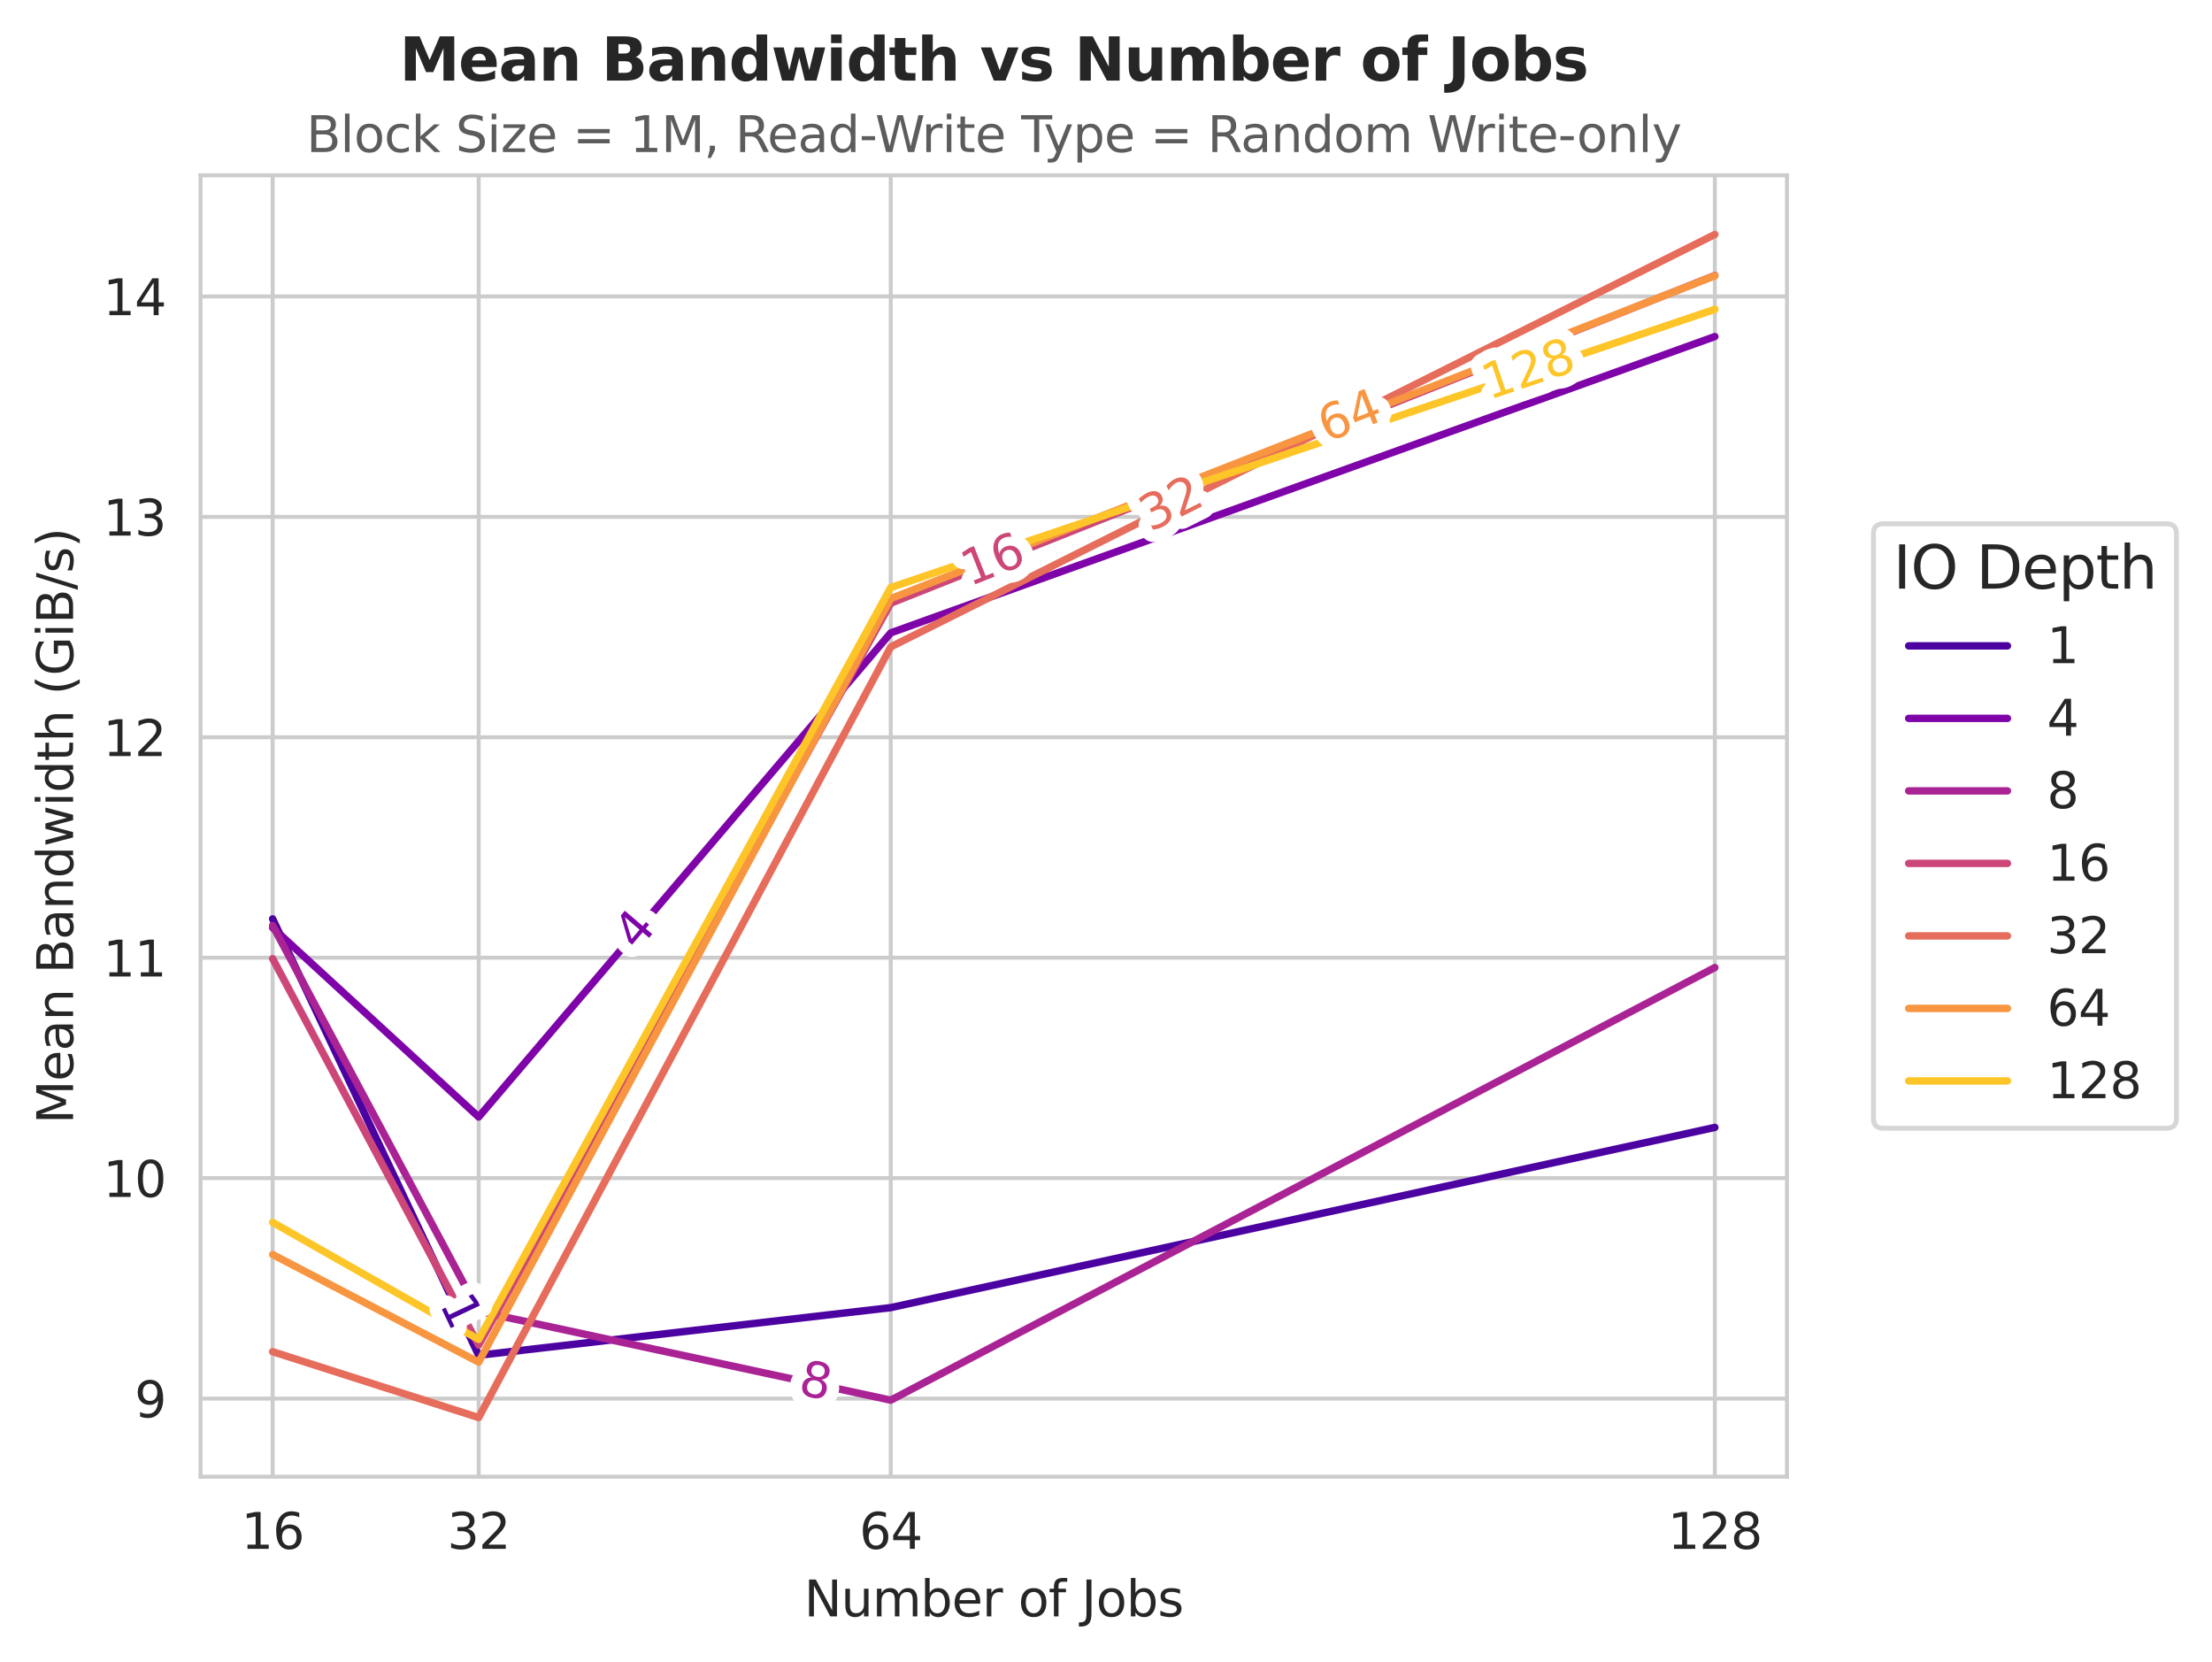 <?xml version="1.0" encoding="utf-8" standalone="no"?>
<!DOCTYPE svg PUBLIC "-//W3C//DTD SVG 1.1//EN"
  "http://www.w3.org/Graphics/SVG/1.1/DTD/svg11.dtd">
<svg xmlns:xlink="http://www.w3.org/1999/xlink" width="447.884pt" height="336.501pt" viewBox="0 0 447.884 336.501" xmlns="http://www.w3.org/2000/svg" version="1.1">
 <defs>
  <style type="text/css">*{stroke-linejoin: round; stroke-linecap: butt}</style>
 </defs>
 <g id="figure_1">
  <g id="patch_1">
   <path d="M 0 336.501 
L 447.884 336.501 
L 447.884 0 
L 0 0 
z
" style="fill: #ffffff"/>
  </g>
  <g id="axes_1">
   <g id="patch_2">
    <path d="M 40.603 298.945 
L 361.825 298.945 
L 361.825 35.491 
L 40.603 35.491 
z
" style="fill: #ffffff"/>
   </g>
   <g id="matplotlib.axis_1">
    <g id="xtick_1">
     <g id="line2d_1">
      <path d="M 55.204 298.945 
L 55.204 35.491 
" clip-path="url(#pa48820d101)" style="fill: none; stroke: #cccccc; stroke-width: 0.8; stroke-linecap: round"/>
     </g>
     <g id="text_1">
      <!-- 16 -->
      <g style="fill: #262626" transform="translate(48.842 313.544) scale(0.1 -0.1)">
       <defs>
        <path id="DejaVuSans-31" d="M 794 531 
L 1825 531 
L 1825 4091 
L 703 3866 
L 703 4441 
L 1819 4666 
L 2450 4666 
L 2450 531 
L 3481 531 
L 3481 0 
L 794 0 
L 794 531 
z
" transform="scale(0.016)"/>
        <path id="DejaVuSans-36" d="M 2113 2584 
Q 1688 2584 1439 2293 
Q 1191 2003 1191 1497 
Q 1191 994 1439 701 
Q 1688 409 2113 409 
Q 2538 409 2786 701 
Q 3034 994 3034 1497 
Q 3034 2003 2786 2293 
Q 2538 2584 2113 2584 
z
M 3366 4563 
L 3366 3988 
Q 3128 4100 2886 4159 
Q 2644 4219 2406 4219 
Q 1781 4219 1451 3797 
Q 1122 3375 1075 2522 
Q 1259 2794 1537 2939 
Q 1816 3084 2150 3084 
Q 2853 3084 3261 2657 
Q 3669 2231 3669 1497 
Q 3669 778 3244 343 
Q 2819 -91 2113 -91 
Q 1303 -91 875 529 
Q 447 1150 447 2328 
Q 447 3434 972 4092 
Q 1497 4750 2381 4750 
Q 2619 4750 2861 4703 
Q 3103 4656 3366 4563 
z
" transform="scale(0.016)"/>
       </defs>
       <use xlink:href="#DejaVuSans-31"/>
       <use xlink:href="#DejaVuSans-36" transform="translate(63.623 0)"/>
      </g>
     </g>
    </g>
    <g id="xtick_2">
     <g id="line2d_2">
      <path d="M 180.356 298.945 
L 180.356 35.491 
" clip-path="url(#pa48820d101)" style="fill: none; stroke: #cccccc; stroke-width: 0.8; stroke-linecap: round"/>
     </g>
     <g id="text_2">
      <!-- 64 -->
      <g style="fill: #262626" transform="translate(173.993 313.544) scale(0.1 -0.1)">
       <defs>
        <path id="DejaVuSans-34" d="M 2419 4116 
L 825 1625 
L 2419 1625 
L 2419 4116 
z
M 2253 4666 
L 3047 4666 
L 3047 1625 
L 3713 1625 
L 3713 1100 
L 3047 1100 
L 3047 0 
L 2419 0 
L 2419 1100 
L 313 1100 
L 313 1709 
L 2253 4666 
z
" transform="scale(0.016)"/>
       </defs>
       <use xlink:href="#DejaVuSans-36"/>
       <use xlink:href="#DejaVuSans-34" transform="translate(63.623 0)"/>
      </g>
     </g>
    </g>
    <g id="xtick_3">
     <g id="line2d_3">
      <path d="M 347.224 298.945 
L 347.224 35.491 
" clip-path="url(#pa48820d101)" style="fill: none; stroke: #cccccc; stroke-width: 0.8; stroke-linecap: round"/>
     </g>
     <g id="text_3">
      <!-- 128 -->
      <g style="fill: #262626" transform="translate(337.68 313.544) scale(0.1 -0.1)">
       <defs>
        <path id="DejaVuSans-32" d="M 1228 531 
L 3431 531 
L 3431 0 
L 469 0 
L 469 531 
Q 828 903 1448 1529 
Q 2069 2156 2228 2338 
Q 2531 2678 2651 2914 
Q 2772 3150 2772 3378 
Q 2772 3750 2511 3984 
Q 2250 4219 1831 4219 
Q 1534 4219 1204 4116 
Q 875 4013 500 3803 
L 500 4441 
Q 881 4594 1212 4672 
Q 1544 4750 1819 4750 
Q 2544 4750 2975 4387 
Q 3406 4025 3406 3419 
Q 3406 3131 3298 2873 
Q 3191 2616 2906 2266 
Q 2828 2175 2409 1742 
Q 1991 1309 1228 531 
z
" transform="scale(0.016)"/>
        <path id="DejaVuSans-38" d="M 2034 2216 
Q 1584 2216 1326 1975 
Q 1069 1734 1069 1313 
Q 1069 891 1326 650 
Q 1584 409 2034 409 
Q 2484 409 2743 651 
Q 3003 894 3003 1313 
Q 3003 1734 2745 1975 
Q 2488 2216 2034 2216 
z
M 1403 2484 
Q 997 2584 770 2862 
Q 544 3141 544 3541 
Q 544 4100 942 4425 
Q 1341 4750 2034 4750 
Q 2731 4750 3128 4425 
Q 3525 4100 3525 3541 
Q 3525 3141 3298 2862 
Q 3072 2584 2669 2484 
Q 3125 2378 3379 2068 
Q 3634 1759 3634 1313 
Q 3634 634 3220 271 
Q 2806 -91 2034 -91 
Q 1263 -91 848 271 
Q 434 634 434 1313 
Q 434 1759 690 2068 
Q 947 2378 1403 2484 
z
M 1172 3481 
Q 1172 3119 1398 2916 
Q 1625 2713 2034 2713 
Q 2441 2713 2670 2916 
Q 2900 3119 2900 3481 
Q 2900 3844 2670 4047 
Q 2441 4250 2034 4250 
Q 1625 4250 1398 4047 
Q 1172 3844 1172 3481 
z
" transform="scale(0.016)"/>
       </defs>
       <use xlink:href="#DejaVuSans-31"/>
       <use xlink:href="#DejaVuSans-32" transform="translate(63.623 0)"/>
       <use xlink:href="#DejaVuSans-38" transform="translate(127.246 0)"/>
      </g>
     </g>
    </g>
    <g id="xtick_4">
     <g id="line2d_4">
      <path d="M 96.921 298.945 
L 96.921 35.491 
" clip-path="url(#pa48820d101)" style="fill: none; stroke: #cccccc; stroke-width: 0.8; stroke-linecap: round"/>
     </g>
     <g id="text_4">
      <!-- 32 -->
      <g style="fill: #262626" transform="translate(90.559 313.544) scale(0.1 -0.1)">
       <defs>
        <path id="DejaVuSans-33" d="M 2597 2516 
Q 3050 2419 3304 2112 
Q 3559 1806 3559 1356 
Q 3559 666 3084 287 
Q 2609 -91 1734 -91 
Q 1441 -91 1130 -33 
Q 819 25 488 141 
L 488 750 
Q 750 597 1062 519 
Q 1375 441 1716 441 
Q 2309 441 2620 675 
Q 2931 909 2931 1356 
Q 2931 1769 2642 2001 
Q 2353 2234 1838 2234 
L 1294 2234 
L 1294 2753 
L 1863 2753 
Q 2328 2753 2575 2939 
Q 2822 3125 2822 3475 
Q 2822 3834 2567 4026 
Q 2313 4219 1838 4219 
Q 1578 4219 1281 4162 
Q 984 4106 628 3988 
L 628 4550 
Q 988 4650 1302 4700 
Q 1616 4750 1894 4750 
Q 2613 4750 3031 4423 
Q 3450 4097 3450 3541 
Q 3450 3153 3228 2886 
Q 3006 2619 2597 2516 
z
" transform="scale(0.016)"/>
       </defs>
       <use xlink:href="#DejaVuSans-33"/>
       <use xlink:href="#DejaVuSans-32" transform="translate(63.623 0)"/>
      </g>
     </g>
    </g>
    <g id="text_5">
     <!-- Number of Jobs -->
     <g style="fill: #262626" transform="translate(162.817 327.222) scale(0.1 -0.1)">
      <defs>
       <path id="DejaVuSans-4e" d="M 628 4666 
L 1478 4666 
L 3547 763 
L 3547 4666 
L 4159 4666 
L 4159 0 
L 3309 0 
L 1241 3903 
L 1241 0 
L 628 0 
L 628 4666 
z
" transform="scale(0.016)"/>
       <path id="DejaVuSans-75" d="M 544 1381 
L 544 3500 
L 1119 3500 
L 1119 1403 
Q 1119 906 1312 657 
Q 1506 409 1894 409 
Q 2359 409 2629 706 
Q 2900 1003 2900 1516 
L 2900 3500 
L 3475 3500 
L 3475 0 
L 2900 0 
L 2900 538 
Q 2691 219 2414 64 
Q 2138 -91 1772 -91 
Q 1169 -91 856 284 
Q 544 659 544 1381 
z
M 1991 3584 
L 1991 3584 
z
" transform="scale(0.016)"/>
       <path id="DejaVuSans-6d" d="M 3328 2828 
Q 3544 3216 3844 3400 
Q 4144 3584 4550 3584 
Q 5097 3584 5394 3201 
Q 5691 2819 5691 2113 
L 5691 0 
L 5113 0 
L 5113 2094 
Q 5113 2597 4934 2840 
Q 4756 3084 4391 3084 
Q 3944 3084 3684 2787 
Q 3425 2491 3425 1978 
L 3425 0 
L 2847 0 
L 2847 2094 
Q 2847 2600 2669 2842 
Q 2491 3084 2119 3084 
Q 1678 3084 1418 2786 
Q 1159 2488 1159 1978 
L 1159 0 
L 581 0 
L 581 3500 
L 1159 3500 
L 1159 2956 
Q 1356 3278 1631 3431 
Q 1906 3584 2284 3584 
Q 2666 3584 2933 3390 
Q 3200 3197 3328 2828 
z
" transform="scale(0.016)"/>
       <path id="DejaVuSans-62" d="M 3116 1747 
Q 3116 2381 2855 2742 
Q 2594 3103 2138 3103 
Q 1681 3103 1420 2742 
Q 1159 2381 1159 1747 
Q 1159 1113 1420 752 
Q 1681 391 2138 391 
Q 2594 391 2855 752 
Q 3116 1113 3116 1747 
z
M 1159 2969 
Q 1341 3281 1617 3432 
Q 1894 3584 2278 3584 
Q 2916 3584 3314 3078 
Q 3713 2572 3713 1747 
Q 3713 922 3314 415 
Q 2916 -91 2278 -91 
Q 1894 -91 1617 61 
Q 1341 213 1159 525 
L 1159 0 
L 581 0 
L 581 4863 
L 1159 4863 
L 1159 2969 
z
" transform="scale(0.016)"/>
       <path id="DejaVuSans-65" d="M 3597 1894 
L 3597 1613 
L 953 1613 
Q 991 1019 1311 708 
Q 1631 397 2203 397 
Q 2534 397 2845 478 
Q 3156 559 3463 722 
L 3463 178 
Q 3153 47 2828 -22 
Q 2503 -91 2169 -91 
Q 1331 -91 842 396 
Q 353 884 353 1716 
Q 353 2575 817 3079 
Q 1281 3584 2069 3584 
Q 2775 3584 3186 3129 
Q 3597 2675 3597 1894 
z
M 3022 2063 
Q 3016 2534 2758 2815 
Q 2500 3097 2075 3097 
Q 1594 3097 1305 2825 
Q 1016 2553 972 2059 
L 3022 2063 
z
" transform="scale(0.016)"/>
       <path id="DejaVuSans-72" d="M 2631 2963 
Q 2534 3019 2420 3045 
Q 2306 3072 2169 3072 
Q 1681 3072 1420 2755 
Q 1159 2438 1159 1844 
L 1159 0 
L 581 0 
L 581 3500 
L 1159 3500 
L 1159 2956 
Q 1341 3275 1631 3429 
Q 1922 3584 2338 3584 
Q 2397 3584 2469 3576 
Q 2541 3569 2628 3553 
L 2631 2963 
z
" transform="scale(0.016)"/>
       <path id="DejaVuSans-20" transform="scale(0.016)"/>
       <path id="DejaVuSans-6f" d="M 1959 3097 
Q 1497 3097 1228 2736 
Q 959 2375 959 1747 
Q 959 1119 1226 758 
Q 1494 397 1959 397 
Q 2419 397 2687 759 
Q 2956 1122 2956 1747 
Q 2956 2369 2687 2733 
Q 2419 3097 1959 3097 
z
M 1959 3584 
Q 2709 3584 3137 3096 
Q 3566 2609 3566 1747 
Q 3566 888 3137 398 
Q 2709 -91 1959 -91 
Q 1206 -91 779 398 
Q 353 888 353 1747 
Q 353 2609 779 3096 
Q 1206 3584 1959 3584 
z
" transform="scale(0.016)"/>
       <path id="DejaVuSans-66" d="M 2375 4863 
L 2375 4384 
L 1825 4384 
Q 1516 4384 1395 4259 
Q 1275 4134 1275 3809 
L 1275 3500 
L 2222 3500 
L 2222 3053 
L 1275 3053 
L 1275 0 
L 697 0 
L 697 3053 
L 147 3053 
L 147 3500 
L 697 3500 
L 697 3744 
Q 697 4328 969 4595 
Q 1241 4863 1831 4863 
L 2375 4863 
z
" transform="scale(0.016)"/>
       <path id="DejaVuSans-4a" d="M 628 4666 
L 1259 4666 
L 1259 325 
Q 1259 -519 939 -900 
Q 619 -1281 -91 -1281 
L -331 -1281 
L -331 -750 
L -134 -750 
Q 284 -750 456 -515 
Q 628 -281 628 325 
L 628 4666 
z
" transform="scale(0.016)"/>
       <path id="DejaVuSans-73" d="M 2834 3397 
L 2834 2853 
Q 2591 2978 2328 3040 
Q 2066 3103 1784 3103 
Q 1356 3103 1142 2972 
Q 928 2841 928 2578 
Q 928 2378 1081 2264 
Q 1234 2150 1697 2047 
L 1894 2003 
Q 2506 1872 2764 1633 
Q 3022 1394 3022 966 
Q 3022 478 2636 193 
Q 2250 -91 1575 -91 
Q 1294 -91 989 -36 
Q 684 19 347 128 
L 347 722 
Q 666 556 975 473 
Q 1284 391 1588 391 
Q 1994 391 2212 530 
Q 2431 669 2431 922 
Q 2431 1156 2273 1281 
Q 2116 1406 1581 1522 
L 1381 1569 
Q 847 1681 609 1914 
Q 372 2147 372 2553 
Q 372 3047 722 3315 
Q 1072 3584 1716 3584 
Q 2034 3584 2315 3537 
Q 2597 3491 2834 3397 
z
" transform="scale(0.016)"/>
      </defs>
      <use xlink:href="#DejaVuSans-4e"/>
      <use xlink:href="#DejaVuSans-75" transform="translate(74.805 0)"/>
      <use xlink:href="#DejaVuSans-6d" transform="translate(138.184 0)"/>
      <use xlink:href="#DejaVuSans-62" transform="translate(235.596 0)"/>
      <use xlink:href="#DejaVuSans-65" transform="translate(299.072 0)"/>
      <use xlink:href="#DejaVuSans-72" transform="translate(360.596 0)"/>
      <use xlink:href="#DejaVuSans-20" transform="translate(401.709 0)"/>
      <use xlink:href="#DejaVuSans-6f" transform="translate(433.496 0)"/>
      <use xlink:href="#DejaVuSans-66" transform="translate(494.678 0)"/>
      <use xlink:href="#DejaVuSans-20" transform="translate(529.883 0)"/>
      <use xlink:href="#DejaVuSans-4a" transform="translate(561.67 0)"/>
      <use xlink:href="#DejaVuSans-6f" transform="translate(591.162 0)"/>
      <use xlink:href="#DejaVuSans-62" transform="translate(652.344 0)"/>
      <use xlink:href="#DejaVuSans-73" transform="translate(715.82 0)"/>
     </g>
    </g>
   </g>
   <g id="matplotlib.axis_2">
    <g id="ytick_1">
     <g id="line2d_5">
      <path d="M 40.603 283.124 
L 361.825 283.124 
" clip-path="url(#pa48820d101)" style="fill: none; stroke: #cccccc; stroke-width: 0.8; stroke-linecap: round"/>
     </g>
     <g id="text_6">
      <!-- 9 -->
      <g style="fill: #262626" transform="translate(27.241 286.923) scale(0.1 -0.1)">
       <defs>
        <path id="DejaVuSans-39" d="M 703 97 
L 703 672 
Q 941 559 1184 500 
Q 1428 441 1663 441 
Q 2288 441 2617 861 
Q 2947 1281 2994 2138 
Q 2813 1869 2534 1725 
Q 2256 1581 1919 1581 
Q 1219 1581 811 2004 
Q 403 2428 403 3163 
Q 403 3881 828 4315 
Q 1253 4750 1959 4750 
Q 2769 4750 3195 4129 
Q 3622 3509 3622 2328 
Q 3622 1225 3098 567 
Q 2575 -91 1691 -91 
Q 1453 -91 1209 -44 
Q 966 3 703 97 
z
M 1959 2075 
Q 2384 2075 2632 2365 
Q 2881 2656 2881 3163 
Q 2881 3666 2632 3958 
Q 2384 4250 1959 4250 
Q 1534 4250 1286 3958 
Q 1038 3666 1038 3163 
Q 1038 2656 1286 2365 
Q 1534 2075 1959 2075 
z
" transform="scale(0.016)"/>
       </defs>
       <use xlink:href="#DejaVuSans-39"/>
      </g>
     </g>
    </g>
    <g id="ytick_2">
     <g id="line2d_6">
      <path d="M 40.603 238.5 
L 361.825 238.5 
" clip-path="url(#pa48820d101)" style="fill: none; stroke: #cccccc; stroke-width: 0.8; stroke-linecap: round"/>
     </g>
     <g id="text_7">
      <!-- 10 -->
      <g style="fill: #262626" transform="translate(20.878 242.3) scale(0.1 -0.1)">
       <defs>
        <path id="DejaVuSans-30" d="M 2034 4250 
Q 1547 4250 1301 3770 
Q 1056 3291 1056 2328 
Q 1056 1369 1301 889 
Q 1547 409 2034 409 
Q 2525 409 2770 889 
Q 3016 1369 3016 2328 
Q 3016 3291 2770 3770 
Q 2525 4250 2034 4250 
z
M 2034 4750 
Q 2819 4750 3233 4129 
Q 3647 3509 3647 2328 
Q 3647 1150 3233 529 
Q 2819 -91 2034 -91 
Q 1250 -91 836 529 
Q 422 1150 422 2328 
Q 422 3509 836 4129 
Q 1250 4750 2034 4750 
z
" transform="scale(0.016)"/>
       </defs>
       <use xlink:href="#DejaVuSans-31"/>
       <use xlink:href="#DejaVuSans-30" transform="translate(63.623 0)"/>
      </g>
     </g>
    </g>
    <g id="ytick_3">
     <g id="line2d_7">
      <path d="M 40.603 193.877 
L 361.825 193.877 
" clip-path="url(#pa48820d101)" style="fill: none; stroke: #cccccc; stroke-width: 0.8; stroke-linecap: round"/>
     </g>
     <g id="text_8">
      <!-- 11 -->
      <g style="fill: #262626" transform="translate(20.878 197.676) scale(0.1 -0.1)">
       <use xlink:href="#DejaVuSans-31"/>
       <use xlink:href="#DejaVuSans-31" transform="translate(63.623 0)"/>
      </g>
     </g>
    </g>
    <g id="ytick_4">
     <g id="line2d_8">
      <path d="M 40.603 149.254 
L 361.825 149.254 
" clip-path="url(#pa48820d101)" style="fill: none; stroke: #cccccc; stroke-width: 0.8; stroke-linecap: round"/>
     </g>
     <g id="text_9">
      <!-- 12 -->
      <g style="fill: #262626" transform="translate(20.878 153.053) scale(0.1 -0.1)">
       <use xlink:href="#DejaVuSans-31"/>
       <use xlink:href="#DejaVuSans-32" transform="translate(63.623 0)"/>
      </g>
     </g>
    </g>
    <g id="ytick_5">
     <g id="line2d_9">
      <path d="M 40.603 104.63 
L 361.825 104.63 
" clip-path="url(#pa48820d101)" style="fill: none; stroke: #cccccc; stroke-width: 0.8; stroke-linecap: round"/>
     </g>
     <g id="text_10">
      <!-- 13 -->
      <g style="fill: #262626" transform="translate(20.878 108.429) scale(0.1 -0.1)">
       <use xlink:href="#DejaVuSans-31"/>
       <use xlink:href="#DejaVuSans-33" transform="translate(63.623 0)"/>
      </g>
     </g>
    </g>
    <g id="ytick_6">
     <g id="line2d_10">
      <path d="M 40.603 60.007 
L 361.825 60.007 
" clip-path="url(#pa48820d101)" style="fill: none; stroke: #cccccc; stroke-width: 0.8; stroke-linecap: round"/>
     </g>
     <g id="text_11">
      <!-- 14 -->
      <g style="fill: #262626" transform="translate(20.878 63.806) scale(0.1 -0.1)">
       <use xlink:href="#DejaVuSans-31"/>
       <use xlink:href="#DejaVuSans-34" transform="translate(63.623 0)"/>
      </g>
     </g>
    </g>
    <g id="text_12">
     <!-- Mean Bandwidth (GiB/s) -->
     <g style="fill: #262626" transform="translate(14.798 227.523) rotate(-90) scale(0.1 -0.1)">
      <defs>
       <path id="DejaVuSans-4d" d="M 628 4666 
L 1569 4666 
L 2759 1491 
L 3956 4666 
L 4897 4666 
L 4897 0 
L 4281 0 
L 4281 4097 
L 3078 897 
L 2444 897 
L 1241 4097 
L 1241 0 
L 628 0 
L 628 4666 
z
" transform="scale(0.016)"/>
       <path id="DejaVuSans-61" d="M 2194 1759 
Q 1497 1759 1228 1600 
Q 959 1441 959 1056 
Q 959 750 1161 570 
Q 1363 391 1709 391 
Q 2188 391 2477 730 
Q 2766 1069 2766 1631 
L 2766 1759 
L 2194 1759 
z
M 3341 1997 
L 3341 0 
L 2766 0 
L 2766 531 
Q 2569 213 2275 61 
Q 1981 -91 1556 -91 
Q 1019 -91 701 211 
Q 384 513 384 1019 
Q 384 1609 779 1909 
Q 1175 2209 1959 2209 
L 2766 2209 
L 2766 2266 
Q 2766 2663 2505 2880 
Q 2244 3097 1772 3097 
Q 1472 3097 1187 3025 
Q 903 2953 641 2809 
L 641 3341 
Q 956 3463 1253 3523 
Q 1550 3584 1831 3584 
Q 2591 3584 2966 3190 
Q 3341 2797 3341 1997 
z
" transform="scale(0.016)"/>
       <path id="DejaVuSans-6e" d="M 3513 2113 
L 3513 0 
L 2938 0 
L 2938 2094 
Q 2938 2591 2744 2837 
Q 2550 3084 2163 3084 
Q 1697 3084 1428 2787 
Q 1159 2491 1159 1978 
L 1159 0 
L 581 0 
L 581 3500 
L 1159 3500 
L 1159 2956 
Q 1366 3272 1645 3428 
Q 1925 3584 2291 3584 
Q 2894 3584 3203 3211 
Q 3513 2838 3513 2113 
z
" transform="scale(0.016)"/>
       <path id="DejaVuSans-42" d="M 1259 2228 
L 1259 519 
L 2272 519 
Q 2781 519 3026 730 
Q 3272 941 3272 1375 
Q 3272 1813 3026 2020 
Q 2781 2228 2272 2228 
L 1259 2228 
z
M 1259 4147 
L 1259 2741 
L 2194 2741 
Q 2656 2741 2882 2914 
Q 3109 3088 3109 3444 
Q 3109 3797 2882 3972 
Q 2656 4147 2194 4147 
L 1259 4147 
z
M 628 4666 
L 2241 4666 
Q 2963 4666 3353 4366 
Q 3744 4066 3744 3513 
Q 3744 3084 3544 2831 
Q 3344 2578 2956 2516 
Q 3422 2416 3680 2098 
Q 3938 1781 3938 1306 
Q 3938 681 3513 340 
Q 3088 0 2303 0 
L 628 0 
L 628 4666 
z
" transform="scale(0.016)"/>
       <path id="DejaVuSans-64" d="M 2906 2969 
L 2906 4863 
L 3481 4863 
L 3481 0 
L 2906 0 
L 2906 525 
Q 2725 213 2448 61 
Q 2172 -91 1784 -91 
Q 1150 -91 751 415 
Q 353 922 353 1747 
Q 353 2572 751 3078 
Q 1150 3584 1784 3584 
Q 2172 3584 2448 3432 
Q 2725 3281 2906 2969 
z
M 947 1747 
Q 947 1113 1208 752 
Q 1469 391 1925 391 
Q 2381 391 2643 752 
Q 2906 1113 2906 1747 
Q 2906 2381 2643 2742 
Q 2381 3103 1925 3103 
Q 1469 3103 1208 2742 
Q 947 2381 947 1747 
z
" transform="scale(0.016)"/>
       <path id="DejaVuSans-77" d="M 269 3500 
L 844 3500 
L 1563 769 
L 2278 3500 
L 2956 3500 
L 3675 769 
L 4391 3500 
L 4966 3500 
L 4050 0 
L 3372 0 
L 2619 2869 
L 1863 0 
L 1184 0 
L 269 3500 
z
" transform="scale(0.016)"/>
       <path id="DejaVuSans-69" d="M 603 3500 
L 1178 3500 
L 1178 0 
L 603 0 
L 603 3500 
z
M 603 4863 
L 1178 4863 
L 1178 4134 
L 603 4134 
L 603 4863 
z
" transform="scale(0.016)"/>
       <path id="DejaVuSans-74" d="M 1172 4494 
L 1172 3500 
L 2356 3500 
L 2356 3053 
L 1172 3053 
L 1172 1153 
Q 1172 725 1289 603 
Q 1406 481 1766 481 
L 2356 481 
L 2356 0 
L 1766 0 
Q 1100 0 847 248 
Q 594 497 594 1153 
L 594 3053 
L 172 3053 
L 172 3500 
L 594 3500 
L 594 4494 
L 1172 4494 
z
" transform="scale(0.016)"/>
       <path id="DejaVuSans-68" d="M 3513 2113 
L 3513 0 
L 2938 0 
L 2938 2094 
Q 2938 2591 2744 2837 
Q 2550 3084 2163 3084 
Q 1697 3084 1428 2787 
Q 1159 2491 1159 1978 
L 1159 0 
L 581 0 
L 581 4863 
L 1159 4863 
L 1159 2956 
Q 1366 3272 1645 3428 
Q 1925 3584 2291 3584 
Q 2894 3584 3203 3211 
Q 3513 2838 3513 2113 
z
" transform="scale(0.016)"/>
       <path id="DejaVuSans-28" d="M 1984 4856 
Q 1566 4138 1362 3434 
Q 1159 2731 1159 2009 
Q 1159 1288 1364 580 
Q 1569 -128 1984 -844 
L 1484 -844 
Q 1016 -109 783 600 
Q 550 1309 550 2009 
Q 550 2706 781 3412 
Q 1013 4119 1484 4856 
L 1984 4856 
z
" transform="scale(0.016)"/>
       <path id="DejaVuSans-47" d="M 3809 666 
L 3809 1919 
L 2778 1919 
L 2778 2438 
L 4434 2438 
L 4434 434 
Q 4069 175 3628 42 
Q 3188 -91 2688 -91 
Q 1594 -91 976 548 
Q 359 1188 359 2328 
Q 359 3472 976 4111 
Q 1594 4750 2688 4750 
Q 3144 4750 3555 4637 
Q 3966 4525 4313 4306 
L 4313 3634 
Q 3963 3931 3569 4081 
Q 3175 4231 2741 4231 
Q 1884 4231 1454 3753 
Q 1025 3275 1025 2328 
Q 1025 1384 1454 906 
Q 1884 428 2741 428 
Q 3075 428 3337 486 
Q 3600 544 3809 666 
z
" transform="scale(0.016)"/>
       <path id="DejaVuSans-2f" d="M 1625 4666 
L 2156 4666 
L 531 -594 
L 0 -594 
L 1625 4666 
z
" transform="scale(0.016)"/>
       <path id="DejaVuSans-29" d="M 513 4856 
L 1013 4856 
Q 1481 4119 1714 3412 
Q 1947 2706 1947 2009 
Q 1947 1309 1714 600 
Q 1481 -109 1013 -844 
L 513 -844 
Q 928 -128 1133 580 
Q 1338 1288 1338 2009 
Q 1338 2731 1133 3434 
Q 928 4138 513 4856 
z
" transform="scale(0.016)"/>
      </defs>
      <use xlink:href="#DejaVuSans-4d"/>
      <use xlink:href="#DejaVuSans-65" transform="translate(86.279 0)"/>
      <use xlink:href="#DejaVuSans-61" transform="translate(147.803 0)"/>
      <use xlink:href="#DejaVuSans-6e" transform="translate(209.082 0)"/>
      <use xlink:href="#DejaVuSans-20" transform="translate(272.461 0)"/>
      <use xlink:href="#DejaVuSans-42" transform="translate(304.248 0)"/>
      <use xlink:href="#DejaVuSans-61" transform="translate(372.852 0)"/>
      <use xlink:href="#DejaVuSans-6e" transform="translate(434.131 0)"/>
      <use xlink:href="#DejaVuSans-64" transform="translate(497.51 0)"/>
      <use xlink:href="#DejaVuSans-77" transform="translate(560.986 0)"/>
      <use xlink:href="#DejaVuSans-69" transform="translate(642.773 0)"/>
      <use xlink:href="#DejaVuSans-64" transform="translate(670.557 0)"/>
      <use xlink:href="#DejaVuSans-74" transform="translate(734.033 0)"/>
      <use xlink:href="#DejaVuSans-68" transform="translate(773.242 0)"/>
      <use xlink:href="#DejaVuSans-20" transform="translate(836.621 0)"/>
      <use xlink:href="#DejaVuSans-28" transform="translate(868.408 0)"/>
      <use xlink:href="#DejaVuSans-47" transform="translate(907.422 0)"/>
      <use xlink:href="#DejaVuSans-69" transform="translate(984.912 0)"/>
      <use xlink:href="#DejaVuSans-42" transform="translate(1012.695 0)"/>
      <use xlink:href="#DejaVuSans-2f" transform="translate(1081.299 0)"/>
      <use xlink:href="#DejaVuSans-73" transform="translate(1114.99 0)"/>
      <use xlink:href="#DejaVuSans-29" transform="translate(1167.09 0)"/>
     </g>
    </g>
   </g>
   <g id="FillBetweenPolyCollection_1"/>
   <g id="FillBetweenPolyCollection_2"/>
   <g id="FillBetweenPolyCollection_3"/>
   <g id="FillBetweenPolyCollection_4"/>
   <g id="FillBetweenPolyCollection_5"/>
   <g id="FillBetweenPolyCollection_6"/>
   <g id="FillBetweenPolyCollection_7"/>
   <g id="line2d_11">
    <path d="M 55.204 186.012 
L 96.921 274.362 
L 180.356 264.713 
L 347.224 228.229 
" clip-path="url(#pa48820d101)" style="fill: none; stroke: #4c02a1; stroke-width: 1.5; stroke-linecap: round"/>
   </g>
   <g id="line2d_12">
    <path d="M 55.204 187.805 
L 96.921 226.116 
L 180.356 128.116 
L 347.224 68.133 
" clip-path="url(#pa48820d101)" style="fill: none; stroke: #7e03a8; stroke-width: 1.5; stroke-linecap: round"/>
   </g>
   <g id="line2d_13">
    <path d="M 55.204 187.357 
L 96.921 265.471 
L 180.356 283.445 
L 347.224 195.863 
" clip-path="url(#pa48820d101)" style="fill: none; stroke: #aa2395; stroke-width: 1.5; stroke-linecap: round"/>
   </g>
   <g id="line2d_14">
    <path d="M 55.204 194.061 
L 96.921 272.295 
L 180.356 122.114 
L 347.224 55.758 
" clip-path="url(#pa48820d101)" style="fill: none; stroke: #cc4778; stroke-width: 1.5; stroke-linecap: round"/>
   </g>
   <g id="line2d_15">
    <path d="M 55.204 273.635 
L 96.921 286.97 
L 180.356 130.959 
L 347.224 47.466 
" clip-path="url(#pa48820d101)" style="fill: none; stroke: #e66c5c; stroke-width: 1.5; stroke-linecap: round"/>
   </g>
   <g id="line2d_16">
    <path d="M 55.204 253.965 
L 96.921 275.748 
L 180.356 121.179 
L 347.224 55.828 
" clip-path="url(#pa48820d101)" style="fill: none; stroke: #f89540; stroke-width: 1.5; stroke-linecap: round"/>
   </g>
   <g id="line2d_17">
    <path d="M 55.204 247.453 
L 96.921 271.149 
L 180.356 118.943 
L 347.224 62.617 
" clip-path="url(#pa48820d101)" style="fill: none; stroke: #fdc527; stroke-width: 1.5; stroke-linecap: round"/>
   </g>
   <g id="line2d_18"/>
   <g id="line2d_19"/>
   <g id="line2d_20"/>
   <g id="line2d_21"/>
   <g id="line2d_22"/>
   <g id="line2d_23"/>
   <g id="line2d_24"/>
   <g id="text_13">
    <path d="M 90.228 264.706 
L 90.916 266.163 
L 95.946 263.788 
L 94.879 262.353 
L 95.692 261.969 
L 96.754 263.396 
L 97.175 264.287 
L 91.333 267.046 
L 92.021 268.503 
L 91.271 268.857 
L 89.478 265.061 
L 90.228 264.706 
z
" clip-path="url(#pa48820d101)" style="fill: #4c02a1; stroke: #ffffff; stroke-width: 5"/>
    <path d="M 90.228 264.706 
L 90.916 266.163 
L 95.946 263.788 
L 94.879 262.353 
L 95.692 261.969 
L 96.754 263.396 
L 97.175 264.287 
L 91.333 267.046 
L 92.021 268.503 
L 91.271 268.857 
L 89.478 265.061 
L 90.228 264.706 
z
" clip-path="url(#pa48820d101)" style="fill: #4c02a1"/>
   </g>
   <g id="text_14">
    <path d="M 126.531 185.673 
L 127.88 190.092 
L 129.495 188.196 
L 126.531 185.673 
z
M 125.709 185.313 
L 126.513 184.368 
L 130.131 187.449 
L 130.806 186.656 
L 131.43 187.188 
L 130.756 187.98 
L 132.064 189.095 
L 131.428 189.842 
L 130.119 188.727 
L 127.986 191.233 
L 127.262 190.616 
L 125.709 185.313 
z
" clip-path="url(#pa48820d101)" style="fill: #7e03a8; stroke: #ffffff; stroke-width: 5"/>
    <path d="M 126.531 185.673 
L 127.88 190.092 
L 129.495 188.196 
L 126.531 185.673 
z
M 125.709 185.313 
L 126.513 184.368 
L 130.131 187.449 
L 130.806 186.656 
L 131.43 187.188 
L 130.756 187.98 
L 132.064 189.095 
L 131.428 189.842 
L 130.119 188.727 
L 127.986 191.233 
L 127.262 190.616 
L 125.709 185.313 
z
" clip-path="url(#pa48820d101)" style="fill: #7e03a8"/>
   </g>
   <g id="text_15">
    <path d="M 165.222 279.465 
Q 164.534 279.317 164.061 279.6 
Q 163.589 279.884 163.451 280.527 
Q 163.312 281.172 163.625 281.624 
Q 163.94 282.077 164.627 282.225 
Q 165.314 282.374 165.79 282.089 
Q 166.267 281.804 166.405 281.163 
Q 166.543 280.52 166.228 280.067 
Q 165.915 279.615 165.222 279.465 
z
M 164.346 278.848 
Q 163.759 278.562 163.504 278.063 
Q 163.25 277.562 163.382 276.951 
Q 163.566 276.097 164.281 275.732 
Q 164.997 275.367 166.055 275.595 
Q 167.12 275.824 167.62 276.451 
Q 168.119 277.078 167.935 277.932 
Q 167.803 278.543 167.365 278.895 
Q 166.928 279.245 166.28 279.265 
Q 166.941 279.577 167.227 280.134 
Q 167.515 280.69 167.368 281.371 
Q 167.145 282.408 166.393 282.827 
Q 165.642 283.243 164.463 282.989 
Q 163.285 282.735 162.77 282.046 
Q 162.257 281.355 162.481 280.318 
Q 162.627 279.637 163.12 279.249 
Q 163.615 278.86 164.346 278.848 
z
M 164.321 277.249 
Q 164.202 277.802 164.481 278.187 
Q 164.76 278.572 165.385 278.706 
Q 166.007 278.84 166.423 278.605 
Q 166.842 278.371 166.961 277.818 
Q 167.08 277.264 166.796 276.878 
Q 166.513 276.492 165.891 276.358 
Q 165.266 276.224 164.853 276.459 
Q 164.441 276.695 164.321 277.249 
z
" clip-path="url(#pa48820d101)" style="fill: #aa2395; stroke: #ffffff; stroke-width: 5"/>
    <path d="M 165.222 279.465 
Q 164.534 279.317 164.061 279.6 
Q 163.589 279.884 163.451 280.527 
Q 163.312 281.172 163.625 281.624 
Q 163.94 282.077 164.627 282.225 
Q 165.314 282.374 165.79 282.089 
Q 166.267 281.804 166.405 281.163 
Q 166.543 280.52 166.228 280.067 
Q 165.915 279.615 165.222 279.465 
z
M 164.346 278.848 
Q 163.759 278.562 163.504 278.063 
Q 163.25 277.562 163.382 276.951 
Q 163.566 276.097 164.281 275.732 
Q 164.997 275.367 166.055 275.595 
Q 167.12 275.824 167.62 276.451 
Q 168.119 277.078 167.935 277.932 
Q 167.803 278.543 167.365 278.895 
Q 166.928 279.245 166.28 279.265 
Q 166.941 279.577 167.227 280.134 
Q 167.515 280.69 167.368 281.371 
Q 167.145 282.408 166.393 282.827 
Q 165.642 283.243 164.463 282.989 
Q 163.285 282.735 162.77 282.046 
Q 162.257 281.355 162.481 280.318 
Q 162.627 279.637 163.12 279.249 
Q 163.615 278.86 164.346 278.848 
z
M 164.321 277.249 
Q 164.202 277.802 164.481 278.187 
Q 164.76 278.572 165.385 278.706 
Q 166.007 278.84 166.423 278.605 
Q 166.842 278.371 166.961 277.818 
Q 167.08 277.264 166.796 276.878 
Q 166.513 276.492 165.891 276.358 
Q 165.266 276.224 164.853 276.459 
Q 164.441 276.695 164.321 277.249 
z
" clip-path="url(#pa48820d101)" style="fill: #aa2395"/>
   </g>
   <g id="text_16">
    <path d="M 197.168 117.505 
L 198.665 116.91 
L 196.609 111.741 
L 195.11 112.716 
L 194.778 111.881 
L 196.269 110.91 
L 197.185 110.545 
L 199.572 116.549 
L 201.069 115.954 
L 201.376 116.725 
L 197.474 118.276 
L 197.168 117.505 
z
M 203.81 111.412 
Q 203.192 111.657 202.999 112.224 
Q 202.806 112.788 203.098 113.522 
Q 203.389 114.253 203.918 114.535 
Q 204.448 114.815 205.065 114.57 
Q 205.682 114.324 205.874 113.757 
Q 206.065 113.189 205.774 112.458 
Q 205.482 111.724 204.955 111.446 
Q 204.427 111.167 203.81 111.412 
z
M 204.486 107.815 
L 204.818 108.65 
Q 204.408 108.625 204.023 108.679 
Q 203.637 108.731 203.291 108.869 
Q 202.384 109.23 202.148 110.033 
Q 201.914 110.836 202.338 112.101 
Q 202.448 111.6 202.768 111.229 
Q 203.09 110.857 203.575 110.665 
Q 204.595 110.259 205.434 110.643 
Q 206.273 111.026 206.696 112.092 
Q 207.111 113.136 206.746 114.013 
Q 206.379 114.888 205.354 115.296 
Q 204.178 115.763 203.199 115.11 
Q 202.219 114.456 201.538 112.746 
Q 200.9 111.14 201.282 109.881 
Q 201.665 108.623 202.948 108.112 
Q 203.294 107.975 203.672 107.903 
Q 204.051 107.832 204.486 107.815 
z
" clip-path="url(#pa48820d101)" style="fill: #cc4778; stroke: #ffffff; stroke-width: 5"/>
    <path d="M 197.168 117.505 
L 198.665 116.91 
L 196.609 111.741 
L 195.11 112.716 
L 194.778 111.881 
L 196.269 110.91 
L 197.185 110.545 
L 199.572 116.549 
L 201.069 115.954 
L 201.376 116.725 
L 197.474 118.276 
L 197.168 117.505 
z
M 203.81 111.412 
Q 203.192 111.657 202.999 112.224 
Q 202.806 112.788 203.098 113.522 
Q 203.389 114.253 203.918 114.535 
Q 204.448 114.815 205.065 114.57 
Q 205.682 114.324 205.874 113.757 
Q 206.065 113.189 205.774 112.458 
Q 205.482 111.724 204.955 111.446 
Q 204.427 111.167 203.81 111.412 
z
M 204.486 107.815 
L 204.818 108.65 
Q 204.408 108.625 204.023 108.679 
Q 203.637 108.731 203.291 108.869 
Q 202.384 109.23 202.148 110.033 
Q 201.914 110.836 202.338 112.101 
Q 202.448 111.6 202.768 111.229 
Q 203.09 110.857 203.575 110.665 
Q 204.595 110.259 205.434 110.643 
Q 206.273 111.026 206.696 112.092 
Q 207.111 113.136 206.746 114.013 
Q 206.379 114.888 205.354 115.296 
Q 204.178 115.763 203.199 115.11 
Q 202.219 114.456 201.538 112.746 
Q 200.9 111.14 201.282 109.881 
Q 201.665 108.623 202.948 108.112 
Q 203.294 107.975 203.672 107.903 
Q 204.051 107.832 204.486 107.815 
z
" clip-path="url(#pa48820d101)" style="fill: #cc4778"/>
   </g>
   <g id="text_17">
    <path d="M 234.766 102.424 
Q 235.467 102.243 236.037 102.495 
Q 236.607 102.744 236.921 103.373 
Q 237.404 104.337 237.005 105.198 
Q 236.606 106.059 235.383 106.671 
Q 234.974 106.875 234.498 107.012 
Q 234.023 107.148 233.48 107.218 
L 233.054 106.367 
Q 233.527 106.397 234.017 106.288 
Q 234.509 106.178 234.986 105.94 
Q 235.814 105.525 236.085 104.981 
Q 236.356 104.436 236.044 103.812 
Q 235.755 103.235 235.189 103.112 
Q 234.622 102.989 233.903 103.349 
L 233.143 103.729 
L 232.78 103.004 
L 233.575 102.606 
Q 234.225 102.281 234.44 101.849 
Q 234.655 101.416 234.41 100.927 
Q 234.159 100.425 233.668 100.335 
Q 233.179 100.243 232.515 100.575 
Q 232.152 100.757 231.776 101.044 
Q 231.401 101.33 230.986 101.744 
L 230.593 100.959 
Q 231.026 100.567 231.43 100.278 
Q 231.833 99.989 232.222 99.794 
Q 233.227 99.291 234.039 99.456 
Q 234.853 99.619 235.241 100.396 
Q 235.513 100.938 235.389 101.466 
Q 235.266 101.994 234.766 102.424 
z
M 239.931 103.308 
L 243.009 101.768 
L 243.38 102.51 
L 239.242 104.581 
L 238.87 103.839 
Q 239.112 103.068 239.54 101.76 
Q 239.97 100.45 240.065 100.084 
Q 240.25 99.397 240.253 98.983 
Q 240.257 98.569 240.098 98.251 
Q 239.838 97.731 239.309 97.586 
Q 238.78 97.44 238.195 97.733 
Q 237.78 97.941 237.391 98.316 
Q 237.003 98.69 236.626 99.245 
L 236.18 98.354 
Q 236.605 97.873 237.013 97.533 
Q 237.423 97.192 237.807 97 
Q 238.82 96.493 239.676 96.699 
Q 240.531 96.903 240.955 97.75 
Q 241.156 98.152 241.186 98.588 
Q 241.216 99.022 241.063 99.711 
Q 241.017 99.892 240.734 100.79 
Q 240.453 101.688 239.931 103.308 
z
" clip-path="url(#pa48820d101)" style="fill: #e66c5c; stroke: #ffffff; stroke-width: 5"/>
    <path d="M 234.766 102.424 
Q 235.467 102.243 236.037 102.495 
Q 236.607 102.744 236.921 103.373 
Q 237.404 104.337 237.005 105.198 
Q 236.606 106.059 235.383 106.671 
Q 234.974 106.875 234.498 107.012 
Q 234.023 107.148 233.48 107.218 
L 233.054 106.367 
Q 233.527 106.397 234.017 106.288 
Q 234.509 106.178 234.986 105.94 
Q 235.814 105.525 236.085 104.981 
Q 236.356 104.436 236.044 103.812 
Q 235.755 103.235 235.189 103.112 
Q 234.622 102.989 233.903 103.349 
L 233.143 103.729 
L 232.78 103.004 
L 233.575 102.606 
Q 234.225 102.281 234.44 101.849 
Q 234.655 101.416 234.41 100.927 
Q 234.159 100.425 233.668 100.335 
Q 233.179 100.243 232.515 100.575 
Q 232.152 100.757 231.776 101.044 
Q 231.401 101.33 230.986 101.744 
L 230.593 100.959 
Q 231.026 100.567 231.43 100.278 
Q 231.833 99.989 232.222 99.794 
Q 233.227 99.291 234.039 99.456 
Q 234.853 99.619 235.241 100.396 
Q 235.513 100.938 235.389 101.466 
Q 235.266 101.994 234.766 102.424 
z
M 239.931 103.308 
L 243.009 101.768 
L 243.38 102.51 
L 239.242 104.581 
L 238.87 103.839 
Q 239.112 103.068 239.54 101.76 
Q 239.97 100.45 240.065 100.084 
Q 240.25 99.397 240.253 98.983 
Q 240.257 98.569 240.098 98.251 
Q 239.838 97.731 239.309 97.586 
Q 238.78 97.44 238.195 97.733 
Q 237.78 97.941 237.391 98.316 
Q 237.003 98.69 236.626 99.245 
L 236.18 98.354 
Q 236.605 97.873 237.013 97.533 
Q 237.423 97.192 237.807 97 
Q 238.82 96.493 239.676 96.699 
Q 240.531 96.903 240.955 97.75 
Q 241.156 98.152 241.186 98.588 
Q 241.216 99.022 241.063 99.711 
Q 241.017 99.892 240.734 100.79 
Q 240.453 101.688 239.931 103.308 
z
" clip-path="url(#pa48820d101)" style="fill: #e66c5c"/>
   </g>
   <g id="text_18">
    <path d="M 270.173 84.631 
Q 269.554 84.873 269.358 85.439 
Q 269.162 86.002 269.451 86.738 
Q 269.737 87.47 270.265 87.755 
Q 270.794 88.038 271.412 87.796 
Q 272.03 87.553 272.225 86.987 
Q 272.419 86.42 272.132 85.688 
Q 271.844 84.952 271.318 84.671 
Q 270.791 84.389 270.173 84.631 
z
M 270.868 81.038 
L 271.196 81.874 
Q 270.786 81.847 270.4 81.899 
Q 270.014 81.95 269.668 82.085 
Q 268.758 82.442 268.519 83.244 
Q 268.28 84.045 268.698 85.313 
Q 268.811 84.812 269.133 84.443 
Q 269.456 84.073 269.942 83.883 
Q 270.965 83.482 271.801 83.871 
Q 272.638 84.258 273.056 85.326 
Q 273.466 86.372 273.095 87.247 
Q 272.724 88.121 271.697 88.523 
Q 270.519 88.985 269.543 88.326 
Q 268.566 87.667 267.895 85.953 
Q 267.265 84.344 267.654 83.087 
Q 268.042 81.831 269.329 81.327 
Q 269.675 81.191 270.054 81.122 
Q 270.433 81.052 270.868 81.038 
z
M 275.669 79.908 
L 274.77 84.44 
L 277.089 83.532 
L 275.669 79.908 
z
M 275.114 79.202 
L 276.27 78.75 
L 278.002 83.174 
L 278.971 82.795 
L 279.27 83.558 
L 278.301 83.938 
L 278.928 85.538 
L 278.015 85.896 
L 277.388 84.296 
L 274.324 85.496 
L 273.977 84.61 
L 275.114 79.202 
z
" clip-path="url(#pa48820d101)" style="fill: #f89540; stroke: #ffffff; stroke-width: 5"/>
    <path d="M 270.173 84.631 
Q 269.554 84.873 269.358 85.439 
Q 269.162 86.002 269.451 86.738 
Q 269.737 87.47 270.265 87.755 
Q 270.794 88.038 271.412 87.796 
Q 272.03 87.553 272.225 86.987 
Q 272.419 86.42 272.132 85.688 
Q 271.844 84.952 271.318 84.671 
Q 270.791 84.389 270.173 84.631 
z
M 270.868 81.038 
L 271.196 81.874 
Q 270.786 81.847 270.4 81.899 
Q 270.014 81.95 269.668 82.085 
Q 268.758 82.442 268.519 83.244 
Q 268.28 84.045 268.698 85.313 
Q 268.811 84.812 269.133 84.443 
Q 269.456 84.073 269.942 83.883 
Q 270.965 83.482 271.801 83.871 
Q 272.638 84.258 273.056 85.326 
Q 273.466 86.372 273.095 87.247 
Q 272.724 88.121 271.697 88.523 
Q 270.519 88.985 269.543 88.326 
Q 268.566 87.667 267.895 85.953 
Q 267.265 84.344 267.654 83.087 
Q 268.042 81.831 269.329 81.327 
Q 269.675 81.191 270.054 81.122 
Q 270.433 81.052 270.868 81.038 
z
M 275.669 79.908 
L 274.77 84.44 
L 277.089 83.532 
L 275.669 79.908 
z
M 275.114 79.202 
L 276.27 78.75 
L 278.002 83.174 
L 278.971 82.795 
L 279.27 83.558 
L 278.301 83.938 
L 278.928 85.538 
L 278.015 85.896 
L 277.388 84.296 
L 274.324 85.496 
L 273.977 84.61 
L 275.114 79.202 
z
" clip-path="url(#pa48820d101)" style="fill: #f89540"/>
   </g>
   <g id="text_19">
    <path d="M 302.377 79.792 
L 303.903 79.277 
L 302.124 74.006 
L 300.575 74.9 
L 300.288 74.049 
L 301.828 73.158 
L 302.762 72.843 
L 304.828 78.964 
L 306.355 78.449 
L 306.62 79.235 
L 302.642 80.578 
L 302.377 79.792 
z
M 309.047 77.54 
L 312.309 76.439 
L 312.574 77.226 
L 308.189 78.706 
L 307.924 77.92 
Q 308.269 77.189 308.874 75.953 
Q 309.48 74.714 309.625 74.365 
Q 309.903 73.711 309.963 73.301 
Q 310.024 72.891 309.91 72.554 
Q 309.725 72.003 309.221 71.787 
Q 308.717 71.57 308.097 71.779 
Q 307.657 71.928 307.22 72.245 
Q 306.785 72.562 306.334 73.06 
L 306.016 72.116 
Q 306.503 71.699 306.954 71.418 
Q 307.407 71.136 307.814 70.999 
Q 308.887 70.637 309.707 70.959 
Q 310.526 71.279 310.829 72.176 
Q 310.972 72.603 310.941 73.039 
Q 310.912 73.473 310.664 74.133 
Q 310.594 74.307 310.191 75.157 
Q 309.788 76.007 309.047 77.54 
z
M 315.427 72.608 
Q 314.76 72.833 314.499 73.319 
Q 314.239 73.804 314.449 74.427 
Q 314.66 75.052 315.161 75.28 
Q 315.663 75.508 316.33 75.283 
Q 316.996 75.058 317.258 74.571 
Q 317.522 74.081 317.312 73.461 
Q 317.102 72.838 316.6 72.61 
Q 316.099 72.381 315.427 72.608 
z
M 314.359 72.527 
Q 313.708 72.582 313.233 72.283 
Q 312.759 71.983 312.559 71.391 
Q 312.279 70.564 312.706 69.884 
Q 313.134 69.203 314.16 68.857 
Q 315.192 68.508 315.942 68.791 
Q 316.693 69.074 316.972 69.902 
Q 317.172 70.494 316.975 71.02 
Q 316.779 71.545 316.233 71.894 
Q 316.961 71.823 317.492 72.155 
Q 318.024 72.485 318.247 73.145 
Q 318.586 74.151 318.154 74.895 
Q 317.722 75.638 316.58 76.024 
Q 315.438 76.409 314.643 76.08 
Q 313.849 75.75 313.509 74.745 
Q 313.286 74.084 313.511 73.499 
Q 313.736 72.912 314.359 72.527 
z
M 313.518 71.166 
Q 313.699 71.702 314.135 71.89 
Q 314.573 72.077 315.178 71.872 
Q 315.781 71.669 316.018 71.254 
Q 316.257 70.839 316.077 70.303 
Q 315.895 69.765 315.453 69.58 
Q 315.013 69.394 314.41 69.597 
Q 313.805 69.801 313.57 70.215 
Q 313.337 70.629 313.518 71.166 
z
" clip-path="url(#pa48820d101)" style="fill: #fdc527; stroke: #ffffff; stroke-width: 5"/>
    <path d="M 302.377 79.792 
L 303.903 79.277 
L 302.124 74.006 
L 300.575 74.9 
L 300.288 74.049 
L 301.828 73.158 
L 302.762 72.843 
L 304.828 78.964 
L 306.355 78.449 
L 306.62 79.235 
L 302.642 80.578 
L 302.377 79.792 
z
M 309.047 77.54 
L 312.309 76.439 
L 312.574 77.226 
L 308.189 78.706 
L 307.924 77.92 
Q 308.269 77.189 308.874 75.953 
Q 309.48 74.714 309.625 74.365 
Q 309.903 73.711 309.963 73.301 
Q 310.024 72.891 309.91 72.554 
Q 309.725 72.003 309.221 71.787 
Q 308.717 71.57 308.097 71.779 
Q 307.657 71.928 307.22 72.245 
Q 306.785 72.562 306.334 73.06 
L 306.016 72.116 
Q 306.503 71.699 306.954 71.418 
Q 307.407 71.136 307.814 70.999 
Q 308.887 70.637 309.707 70.959 
Q 310.526 71.279 310.829 72.176 
Q 310.972 72.603 310.941 73.039 
Q 310.912 73.473 310.664 74.133 
Q 310.594 74.307 310.191 75.157 
Q 309.788 76.007 309.047 77.54 
z
M 315.427 72.608 
Q 314.76 72.833 314.499 73.319 
Q 314.239 73.804 314.449 74.427 
Q 314.66 75.052 315.161 75.28 
Q 315.663 75.508 316.33 75.283 
Q 316.996 75.058 317.258 74.571 
Q 317.522 74.081 317.312 73.461 
Q 317.102 72.838 316.6 72.61 
Q 316.099 72.381 315.427 72.608 
z
M 314.359 72.527 
Q 313.708 72.582 313.233 72.283 
Q 312.759 71.983 312.559 71.391 
Q 312.279 70.564 312.706 69.884 
Q 313.134 69.203 314.16 68.857 
Q 315.192 68.508 315.942 68.791 
Q 316.693 69.074 316.972 69.902 
Q 317.172 70.494 316.975 71.02 
Q 316.779 71.545 316.233 71.894 
Q 316.961 71.823 317.492 72.155 
Q 318.024 72.485 318.247 73.145 
Q 318.586 74.151 318.154 74.895 
Q 317.722 75.638 316.58 76.024 
Q 315.438 76.409 314.643 76.08 
Q 313.849 75.75 313.509 74.745 
Q 313.286 74.084 313.511 73.499 
Q 313.736 72.912 314.359 72.527 
z
M 313.518 71.166 
Q 313.699 71.702 314.135 71.89 
Q 314.573 72.077 315.178 71.872 
Q 315.781 71.669 316.018 71.254 
Q 316.257 70.839 316.077 70.303 
Q 315.895 69.765 315.453 69.58 
Q 315.013 69.394 314.41 69.597 
Q 313.805 69.801 313.57 70.215 
Q 313.337 70.629 313.518 71.166 
z
" clip-path="url(#pa48820d101)" style="fill: #fdc527"/>
   </g>
   <g id="patch_3">
    <path d="M 40.603 298.945 
L 40.603 35.491 
" style="fill: none; stroke: #cccccc; stroke-width: 0.8; stroke-linejoin: miter; stroke-linecap: square"/>
   </g>
   <g id="patch_4">
    <path d="M 361.825 298.945 
L 361.825 35.491 
" style="fill: none; stroke: #cccccc; stroke-width: 0.8; stroke-linejoin: miter; stroke-linecap: square"/>
   </g>
   <g id="patch_5">
    <path d="M 40.603 298.945 
L 361.825 298.945 
" style="fill: none; stroke: #cccccc; stroke-width: 0.8; stroke-linejoin: miter; stroke-linecap: square"/>
   </g>
   <g id="patch_6">
    <path d="M 40.603 35.491 
L 361.825 35.491 
" style="fill: none; stroke: #cccccc; stroke-width: 0.8; stroke-linejoin: miter; stroke-linecap: square"/>
   </g>
   <g id="text_20">
    <!-- Block Size = 1M, Read-Write Type = Random Write-only -->
    <g style="fill: #262626; opacity: 0.75" transform="translate(62.027 30.777) scale(0.1 -0.1)">
     <defs>
      <path id="DejaVuSans-6c" d="M 603 4863 
L 1178 4863 
L 1178 0 
L 603 0 
L 603 4863 
z
" transform="scale(0.016)"/>
      <path id="DejaVuSans-63" d="M 3122 3366 
L 3122 2828 
Q 2878 2963 2633 3030 
Q 2388 3097 2138 3097 
Q 1578 3097 1268 2742 
Q 959 2388 959 1747 
Q 959 1106 1268 751 
Q 1578 397 2138 397 
Q 2388 397 2633 464 
Q 2878 531 3122 666 
L 3122 134 
Q 2881 22 2623 -34 
Q 2366 -91 2075 -91 
Q 1284 -91 818 406 
Q 353 903 353 1747 
Q 353 2603 823 3093 
Q 1294 3584 2113 3584 
Q 2378 3584 2631 3529 
Q 2884 3475 3122 3366 
z
" transform="scale(0.016)"/>
      <path id="DejaVuSans-6b" d="M 581 4863 
L 1159 4863 
L 1159 1991 
L 2875 3500 
L 3609 3500 
L 1753 1863 
L 3688 0 
L 2938 0 
L 1159 1709 
L 1159 0 
L 581 0 
L 581 4863 
z
" transform="scale(0.016)"/>
      <path id="DejaVuSans-53" d="M 3425 4513 
L 3425 3897 
Q 3066 4069 2747 4153 
Q 2428 4238 2131 4238 
Q 1616 4238 1336 4038 
Q 1056 3838 1056 3469 
Q 1056 3159 1242 3001 
Q 1428 2844 1947 2747 
L 2328 2669 
Q 3034 2534 3370 2195 
Q 3706 1856 3706 1288 
Q 3706 609 3251 259 
Q 2797 -91 1919 -91 
Q 1588 -91 1214 -16 
Q 841 59 441 206 
L 441 856 
Q 825 641 1194 531 
Q 1563 422 1919 422 
Q 2459 422 2753 634 
Q 3047 847 3047 1241 
Q 3047 1584 2836 1778 
Q 2625 1972 2144 2069 
L 1759 2144 
Q 1053 2284 737 2584 
Q 422 2884 422 3419 
Q 422 4038 858 4394 
Q 1294 4750 2059 4750 
Q 2388 4750 2728 4690 
Q 3069 4631 3425 4513 
z
" transform="scale(0.016)"/>
      <path id="DejaVuSans-7a" d="M 353 3500 
L 3084 3500 
L 3084 2975 
L 922 459 
L 3084 459 
L 3084 0 
L 275 0 
L 275 525 
L 2438 3041 
L 353 3041 
L 353 3500 
z
" transform="scale(0.016)"/>
      <path id="DejaVuSans-3d" d="M 678 2906 
L 4684 2906 
L 4684 2381 
L 678 2381 
L 678 2906 
z
M 678 1631 
L 4684 1631 
L 4684 1100 
L 678 1100 
L 678 1631 
z
" transform="scale(0.016)"/>
      <path id="DejaVuSans-2c" d="M 750 794 
L 1409 794 
L 1409 256 
L 897 -744 
L 494 -744 
L 750 256 
L 750 794 
z
" transform="scale(0.016)"/>
      <path id="DejaVuSans-52" d="M 2841 2188 
Q 3044 2119 3236 1894 
Q 3428 1669 3622 1275 
L 4263 0 
L 3584 0 
L 2988 1197 
Q 2756 1666 2539 1819 
Q 2322 1972 1947 1972 
L 1259 1972 
L 1259 0 
L 628 0 
L 628 4666 
L 2053 4666 
Q 2853 4666 3247 4331 
Q 3641 3997 3641 3322 
Q 3641 2881 3436 2590 
Q 3231 2300 2841 2188 
z
M 1259 4147 
L 1259 2491 
L 2053 2491 
Q 2509 2491 2742 2702 
Q 2975 2913 2975 3322 
Q 2975 3731 2742 3939 
Q 2509 4147 2053 4147 
L 1259 4147 
z
" transform="scale(0.016)"/>
      <path id="DejaVuSans-2d" d="M 313 2009 
L 1997 2009 
L 1997 1497 
L 313 1497 
L 313 2009 
z
" transform="scale(0.016)"/>
      <path id="DejaVuSans-57" d="M 213 4666 
L 850 4666 
L 1831 722 
L 2809 4666 
L 3519 4666 
L 4500 722 
L 5478 4666 
L 6119 4666 
L 4947 0 
L 4153 0 
L 3169 4050 
L 2175 0 
L 1381 0 
L 213 4666 
z
" transform="scale(0.016)"/>
      <path id="DejaVuSans-54" d="M -19 4666 
L 3928 4666 
L 3928 4134 
L 2272 4134 
L 2272 0 
L 1638 0 
L 1638 4134 
L -19 4134 
L -19 4666 
z
" transform="scale(0.016)"/>
      <path id="DejaVuSans-79" d="M 2059 -325 
Q 1816 -950 1584 -1140 
Q 1353 -1331 966 -1331 
L 506 -1331 
L 506 -850 
L 844 -850 
Q 1081 -850 1212 -737 
Q 1344 -625 1503 -206 
L 1606 56 
L 191 3500 
L 800 3500 
L 1894 763 
L 2988 3500 
L 3597 3500 
L 2059 -325 
z
" transform="scale(0.016)"/>
      <path id="DejaVuSans-70" d="M 1159 525 
L 1159 -1331 
L 581 -1331 
L 581 3500 
L 1159 3500 
L 1159 2969 
Q 1341 3281 1617 3432 
Q 1894 3584 2278 3584 
Q 2916 3584 3314 3078 
Q 3713 2572 3713 1747 
Q 3713 922 3314 415 
Q 2916 -91 2278 -91 
Q 1894 -91 1617 61 
Q 1341 213 1159 525 
z
M 3116 1747 
Q 3116 2381 2855 2742 
Q 2594 3103 2138 3103 
Q 1681 3103 1420 2742 
Q 1159 2381 1159 1747 
Q 1159 1113 1420 752 
Q 1681 391 2138 391 
Q 2594 391 2855 752 
Q 3116 1113 3116 1747 
z
" transform="scale(0.016)"/>
     </defs>
     <use xlink:href="#DejaVuSans-42"/>
     <use xlink:href="#DejaVuSans-6c" transform="translate(68.604 0)"/>
     <use xlink:href="#DejaVuSans-6f" transform="translate(96.387 0)"/>
     <use xlink:href="#DejaVuSans-63" transform="translate(157.568 0)"/>
     <use xlink:href="#DejaVuSans-6b" transform="translate(212.549 0)"/>
     <use xlink:href="#DejaVuSans-20" transform="translate(270.459 0)"/>
     <use xlink:href="#DejaVuSans-53" transform="translate(302.246 0)"/>
     <use xlink:href="#DejaVuSans-69" transform="translate(365.723 0)"/>
     <use xlink:href="#DejaVuSans-7a" transform="translate(393.506 0)"/>
     <use xlink:href="#DejaVuSans-65" transform="translate(445.996 0)"/>
     <use xlink:href="#DejaVuSans-20" transform="translate(507.52 0)"/>
     <use xlink:href="#DejaVuSans-3d" transform="translate(539.307 0)"/>
     <use xlink:href="#DejaVuSans-20" transform="translate(623.096 0)"/>
     <use xlink:href="#DejaVuSans-31" transform="translate(654.883 0)"/>
     <use xlink:href="#DejaVuSans-4d" transform="translate(718.506 0)"/>
     <use xlink:href="#DejaVuSans-2c" transform="translate(804.785 0)"/>
     <use xlink:href="#DejaVuSans-20" transform="translate(836.572 0)"/>
     <use xlink:href="#DejaVuSans-52" transform="translate(868.359 0)"/>
     <use xlink:href="#DejaVuSans-65" transform="translate(933.342 0)"/>
     <use xlink:href="#DejaVuSans-61" transform="translate(994.865 0)"/>
     <use xlink:href="#DejaVuSans-64" transform="translate(1056.145 0)"/>
     <use xlink:href="#DejaVuSans-2d" transform="translate(1119.621 0)"/>
     <use xlink:href="#DejaVuSans-57" transform="translate(1151.705 0)"/>
     <use xlink:href="#DejaVuSans-72" transform="translate(1246.082 0)"/>
     <use xlink:href="#DejaVuSans-69" transform="translate(1287.195 0)"/>
     <use xlink:href="#DejaVuSans-74" transform="translate(1314.979 0)"/>
     <use xlink:href="#DejaVuSans-65" transform="translate(1354.188 0)"/>
     <use xlink:href="#DejaVuSans-20" transform="translate(1415.711 0)"/>
     <use xlink:href="#DejaVuSans-54" transform="translate(1447.498 0)"/>
     <use xlink:href="#DejaVuSans-79" transform="translate(1492.957 0)"/>
     <use xlink:href="#DejaVuSans-70" transform="translate(1552.137 0)"/>
     <use xlink:href="#DejaVuSans-65" transform="translate(1615.613 0)"/>
     <use xlink:href="#DejaVuSans-20" transform="translate(1677.137 0)"/>
     <use xlink:href="#DejaVuSans-3d" transform="translate(1708.924 0)"/>
     <use xlink:href="#DejaVuSans-20" transform="translate(1792.713 0)"/>
     <use xlink:href="#DejaVuSans-52" transform="translate(1824.5 0)"/>
     <use xlink:href="#DejaVuSans-61" transform="translate(1891.732 0)"/>
     <use xlink:href="#DejaVuSans-6e" transform="translate(1953.012 0)"/>
     <use xlink:href="#DejaVuSans-64" transform="translate(2016.391 0)"/>
     <use xlink:href="#DejaVuSans-6f" transform="translate(2079.867 0)"/>
     <use xlink:href="#DejaVuSans-6d" transform="translate(2141.049 0)"/>
     <use xlink:href="#DejaVuSans-20" transform="translate(2238.461 0)"/>
     <use xlink:href="#DejaVuSans-57" transform="translate(2270.248 0)"/>
     <use xlink:href="#DejaVuSans-72" transform="translate(2364.625 0)"/>
     <use xlink:href="#DejaVuSans-69" transform="translate(2405.738 0)"/>
     <use xlink:href="#DejaVuSans-74" transform="translate(2433.521 0)"/>
     <use xlink:href="#DejaVuSans-65" transform="translate(2472.73 0)"/>
     <use xlink:href="#DejaVuSans-2d" transform="translate(2534.254 0)"/>
     <use xlink:href="#DejaVuSans-6f" transform="translate(2572.213 0)"/>
     <use xlink:href="#DejaVuSans-6e" transform="translate(2633.395 0)"/>
     <use xlink:href="#DejaVuSans-6c" transform="translate(2696.773 0)"/>
     <use xlink:href="#DejaVuSans-79" transform="translate(2724.557 0)"/>
    </g>
   </g>
   <g id="text_21">
    <!-- Mean Bandwidth vs Number of Jobs -->
    <g style="fill: #262626" transform="translate(80.885 16.318) scale(0.12 -0.12)">
     <defs>
      <path id="DejaVuSans-Bold-4d" d="M 588 4666 
L 2119 4666 
L 3181 2169 
L 4250 4666 
L 5778 4666 
L 5778 0 
L 4641 0 
L 4641 3413 
L 3566 897 
L 2803 897 
L 1728 3413 
L 1728 0 
L 588 0 
L 588 4666 
z
" transform="scale(0.016)"/>
      <path id="DejaVuSans-Bold-65" d="M 4031 1759 
L 4031 1441 
L 1416 1441 
Q 1456 1047 1700 850 
Q 1944 653 2381 653 
Q 2734 653 3104 758 
Q 3475 863 3866 1075 
L 3866 213 
Q 3469 63 3072 -14 
Q 2675 -91 2278 -91 
Q 1328 -91 801 392 
Q 275 875 275 1747 
Q 275 2603 792 3093 
Q 1309 3584 2216 3584 
Q 3041 3584 3536 3087 
Q 4031 2591 4031 1759 
z
M 2881 2131 
Q 2881 2450 2695 2645 
Q 2509 2841 2209 2841 
Q 1884 2841 1681 2658 
Q 1478 2475 1428 2131 
L 2881 2131 
z
" transform="scale(0.016)"/>
      <path id="DejaVuSans-Bold-61" d="M 2106 1575 
Q 1756 1575 1579 1456 
Q 1403 1338 1403 1106 
Q 1403 894 1545 773 
Q 1688 653 1941 653 
Q 2256 653 2472 879 
Q 2688 1106 2688 1447 
L 2688 1575 
L 2106 1575 
z
M 3816 1997 
L 3816 0 
L 2688 0 
L 2688 519 
Q 2463 200 2181 54 
Q 1900 -91 1497 -91 
Q 953 -91 614 226 
Q 275 544 275 1050 
Q 275 1666 698 1953 
Q 1122 2241 2028 2241 
L 2688 2241 
L 2688 2328 
Q 2688 2594 2478 2717 
Q 2269 2841 1825 2841 
Q 1466 2841 1156 2769 
Q 847 2697 581 2553 
L 581 3406 
Q 941 3494 1303 3539 
Q 1666 3584 2028 3584 
Q 2975 3584 3395 3211 
Q 3816 2838 3816 1997 
z
" transform="scale(0.016)"/>
      <path id="DejaVuSans-Bold-6e" d="M 4056 2131 
L 4056 0 
L 2931 0 
L 2931 347 
L 2931 1631 
Q 2931 2084 2911 2256 
Q 2891 2428 2841 2509 
Q 2775 2619 2662 2680 
Q 2550 2741 2406 2741 
Q 2056 2741 1856 2470 
Q 1656 2200 1656 1722 
L 1656 0 
L 538 0 
L 538 3500 
L 1656 3500 
L 1656 2988 
Q 1909 3294 2193 3439 
Q 2478 3584 2822 3584 
Q 3428 3584 3742 3212 
Q 4056 2841 4056 2131 
z
" transform="scale(0.016)"/>
      <path id="DejaVuSans-Bold-20" transform="scale(0.016)"/>
      <path id="DejaVuSans-Bold-42" d="M 2456 2859 
Q 2741 2859 2887 2984 
Q 3034 3109 3034 3353 
Q 3034 3594 2887 3720 
Q 2741 3847 2456 3847 
L 1791 3847 
L 1791 2859 
L 2456 2859 
z
M 2497 819 
Q 2859 819 3042 972 
Q 3225 1125 3225 1434 
Q 3225 1738 3044 1889 
Q 2863 2041 2497 2041 
L 1791 2041 
L 1791 819 
L 2497 819 
z
M 3616 2497 
Q 4003 2384 4215 2081 
Q 4428 1778 4428 1338 
Q 4428 663 3972 331 
Q 3516 0 2584 0 
L 588 0 
L 588 4666 
L 2394 4666 
Q 3366 4666 3802 4372 
Q 4238 4078 4238 3431 
Q 4238 3091 4078 2852 
Q 3919 2613 3616 2497 
z
" transform="scale(0.016)"/>
      <path id="DejaVuSans-Bold-64" d="M 2919 2988 
L 2919 4863 
L 4044 4863 
L 4044 0 
L 2919 0 
L 2919 506 
Q 2688 197 2409 53 
Q 2131 -91 1766 -91 
Q 1119 -91 703 423 
Q 288 938 288 1747 
Q 288 2556 703 3070 
Q 1119 3584 1766 3584 
Q 2128 3584 2408 3439 
Q 2688 3294 2919 2988 
z
M 2181 722 
Q 2541 722 2730 984 
Q 2919 1247 2919 1747 
Q 2919 2247 2730 2509 
Q 2541 2772 2181 2772 
Q 1825 2772 1636 2509 
Q 1447 2247 1447 1747 
Q 1447 1247 1636 984 
Q 1825 722 2181 722 
z
" transform="scale(0.016)"/>
      <path id="DejaVuSans-Bold-77" d="M 225 3500 
L 1313 3500 
L 1900 1088 
L 2491 3500 
L 3425 3500 
L 4013 1113 
L 4603 3500 
L 5691 3500 
L 4769 0 
L 3547 0 
L 2956 2406 
L 2369 0 
L 1147 0 
L 225 3500 
z
" transform="scale(0.016)"/>
      <path id="DejaVuSans-Bold-69" d="M 538 3500 
L 1656 3500 
L 1656 0 
L 538 0 
L 538 3500 
z
M 538 4863 
L 1656 4863 
L 1656 3950 
L 538 3950 
L 538 4863 
z
" transform="scale(0.016)"/>
      <path id="DejaVuSans-Bold-74" d="M 1759 4494 
L 1759 3500 
L 2913 3500 
L 2913 2700 
L 1759 2700 
L 1759 1216 
Q 1759 972 1856 886 
Q 1953 800 2241 800 
L 2816 800 
L 2816 0 
L 1856 0 
Q 1194 0 917 276 
Q 641 553 641 1216 
L 641 2700 
L 84 2700 
L 84 3500 
L 641 3500 
L 641 4494 
L 1759 4494 
z
" transform="scale(0.016)"/>
      <path id="DejaVuSans-Bold-68" d="M 4056 2131 
L 4056 0 
L 2931 0 
L 2931 347 
L 2931 1625 
Q 2931 2084 2911 2256 
Q 2891 2428 2841 2509 
Q 2775 2619 2662 2680 
Q 2550 2741 2406 2741 
Q 2056 2741 1856 2470 
Q 1656 2200 1656 1722 
L 1656 0 
L 538 0 
L 538 4863 
L 1656 4863 
L 1656 2988 
Q 1909 3294 2193 3439 
Q 2478 3584 2822 3584 
Q 3428 3584 3742 3212 
Q 4056 2841 4056 2131 
z
" transform="scale(0.016)"/>
      <path id="DejaVuSans-Bold-76" d="M 97 3500 
L 1216 3500 
L 2088 1081 
L 2956 3500 
L 4078 3500 
L 2700 0 
L 1472 0 
L 97 3500 
z
" transform="scale(0.016)"/>
      <path id="DejaVuSans-Bold-73" d="M 3272 3391 
L 3272 2541 
Q 2913 2691 2578 2766 
Q 2244 2841 1947 2841 
Q 1628 2841 1473 2761 
Q 1319 2681 1319 2516 
Q 1319 2381 1436 2309 
Q 1553 2238 1856 2203 
L 2053 2175 
Q 2913 2066 3209 1816 
Q 3506 1566 3506 1031 
Q 3506 472 3093 190 
Q 2681 -91 1863 -91 
Q 1516 -91 1145 -36 
Q 775 19 384 128 
L 384 978 
Q 719 816 1070 734 
Q 1422 653 1784 653 
Q 2113 653 2278 743 
Q 2444 834 2444 1013 
Q 2444 1163 2330 1236 
Q 2216 1309 1875 1350 
L 1678 1375 
Q 931 1469 631 1722 
Q 331 1975 331 2491 
Q 331 3047 712 3315 
Q 1094 3584 1881 3584 
Q 2191 3584 2531 3537 
Q 2872 3491 3272 3391 
z
" transform="scale(0.016)"/>
      <path id="DejaVuSans-Bold-4e" d="M 588 4666 
L 1931 4666 
L 3628 1466 
L 3628 4666 
L 4769 4666 
L 4769 0 
L 3425 0 
L 1728 3200 
L 1728 0 
L 588 0 
L 588 4666 
z
" transform="scale(0.016)"/>
      <path id="DejaVuSans-Bold-75" d="M 500 1363 
L 500 3500 
L 1625 3500 
L 1625 3150 
Q 1625 2866 1622 2436 
Q 1619 2006 1619 1863 
Q 1619 1441 1641 1255 
Q 1663 1069 1716 984 
Q 1784 875 1895 815 
Q 2006 756 2150 756 
Q 2500 756 2700 1025 
Q 2900 1294 2900 1772 
L 2900 3500 
L 4019 3500 
L 4019 0 
L 2900 0 
L 2900 506 
Q 2647 200 2364 54 
Q 2081 -91 1741 -91 
Q 1134 -91 817 281 
Q 500 653 500 1363 
z
" transform="scale(0.016)"/>
      <path id="DejaVuSans-Bold-6d" d="M 3781 2919 
Q 3994 3244 4286 3414 
Q 4578 3584 4928 3584 
Q 5531 3584 5847 3212 
Q 6163 2841 6163 2131 
L 6163 0 
L 5038 0 
L 5038 1825 
Q 5041 1866 5042 1909 
Q 5044 1953 5044 2034 
Q 5044 2406 4934 2573 
Q 4825 2741 4581 2741 
Q 4263 2741 4089 2478 
Q 3916 2216 3909 1719 
L 3909 0 
L 2784 0 
L 2784 1825 
Q 2784 2406 2684 2573 
Q 2584 2741 2328 2741 
Q 2006 2741 1831 2477 
Q 1656 2213 1656 1722 
L 1656 0 
L 531 0 
L 531 3500 
L 1656 3500 
L 1656 2988 
Q 1863 3284 2130 3434 
Q 2397 3584 2719 3584 
Q 3081 3584 3359 3409 
Q 3638 3234 3781 2919 
z
" transform="scale(0.016)"/>
      <path id="DejaVuSans-Bold-62" d="M 2400 722 
Q 2759 722 2948 984 
Q 3138 1247 3138 1747 
Q 3138 2247 2948 2509 
Q 2759 2772 2400 2772 
Q 2041 2772 1848 2508 
Q 1656 2244 1656 1747 
Q 1656 1250 1848 986 
Q 2041 722 2400 722 
z
M 1656 2988 
Q 1888 3294 2169 3439 
Q 2450 3584 2816 3584 
Q 3463 3584 3878 3070 
Q 4294 2556 4294 1747 
Q 4294 938 3878 423 
Q 3463 -91 2816 -91 
Q 2450 -91 2169 54 
Q 1888 200 1656 506 
L 1656 0 
L 538 0 
L 538 4863 
L 1656 4863 
L 1656 2988 
z
" transform="scale(0.016)"/>
      <path id="DejaVuSans-Bold-72" d="M 3138 2547 
Q 2991 2616 2845 2648 
Q 2700 2681 2553 2681 
Q 2122 2681 1889 2404 
Q 1656 2128 1656 1613 
L 1656 0 
L 538 0 
L 538 3500 
L 1656 3500 
L 1656 2925 
Q 1872 3269 2151 3426 
Q 2431 3584 2822 3584 
Q 2878 3584 2943 3579 
Q 3009 3575 3134 3559 
L 3138 2547 
z
" transform="scale(0.016)"/>
      <path id="DejaVuSans-Bold-6f" d="M 2203 2784 
Q 1831 2784 1636 2517 
Q 1441 2250 1441 1747 
Q 1441 1244 1636 976 
Q 1831 709 2203 709 
Q 2569 709 2762 976 
Q 2956 1244 2956 1747 
Q 2956 2250 2762 2517 
Q 2569 2784 2203 2784 
z
M 2203 3584 
Q 3106 3584 3614 3096 
Q 4122 2609 4122 1747 
Q 4122 884 3614 396 
Q 3106 -91 2203 -91 
Q 1297 -91 786 396 
Q 275 884 275 1747 
Q 275 2609 786 3096 
Q 1297 3584 2203 3584 
z
" transform="scale(0.016)"/>
      <path id="DejaVuSans-Bold-66" d="M 2841 4863 
L 2841 4128 
L 2222 4128 
Q 1984 4128 1890 4042 
Q 1797 3956 1797 3744 
L 1797 3500 
L 2753 3500 
L 2753 2700 
L 1797 2700 
L 1797 0 
L 678 0 
L 678 2700 
L 122 2700 
L 122 3500 
L 678 3500 
L 678 3744 
Q 678 4316 997 4589 
Q 1316 4863 1984 4863 
L 2841 4863 
z
" transform="scale(0.016)"/>
      <path id="DejaVuSans-Bold-4a" d="M 588 4666 
L 1791 4666 
L 1791 453 
Q 1791 -419 1317 -850 
Q 844 -1281 -116 -1281 
L -359 -1281 
L -359 -372 
L -172 -372 
Q 203 -372 395 -162 
Q 588 47 588 453 
L 588 4666 
z
" transform="scale(0.016)"/>
     </defs>
     <use xlink:href="#DejaVuSans-Bold-4d"/>
     <use xlink:href="#DejaVuSans-Bold-65" transform="translate(99.512 0)"/>
     <use xlink:href="#DejaVuSans-Bold-61" transform="translate(167.334 0)"/>
     <use xlink:href="#DejaVuSans-Bold-6e" transform="translate(234.814 0)"/>
     <use xlink:href="#DejaVuSans-Bold-20" transform="translate(306.006 0)"/>
     <use xlink:href="#DejaVuSans-Bold-42" transform="translate(340.82 0)"/>
     <use xlink:href="#DejaVuSans-Bold-61" transform="translate(417.041 0)"/>
     <use xlink:href="#DejaVuSans-Bold-6e" transform="translate(484.521 0)"/>
     <use xlink:href="#DejaVuSans-Bold-64" transform="translate(555.713 0)"/>
     <use xlink:href="#DejaVuSans-Bold-77" transform="translate(627.295 0)"/>
     <use xlink:href="#DejaVuSans-Bold-69" transform="translate(719.678 0)"/>
     <use xlink:href="#DejaVuSans-Bold-64" transform="translate(753.955 0)"/>
     <use xlink:href="#DejaVuSans-Bold-74" transform="translate(825.537 0)"/>
     <use xlink:href="#DejaVuSans-Bold-68" transform="translate(873.34 0)"/>
     <use xlink:href="#DejaVuSans-Bold-20" transform="translate(944.531 0)"/>
     <use xlink:href="#DejaVuSans-Bold-76" transform="translate(979.346 0)"/>
     <use xlink:href="#DejaVuSans-Bold-73" transform="translate(1044.531 0)"/>
     <use xlink:href="#DejaVuSans-Bold-20" transform="translate(1104.053 0)"/>
     <use xlink:href="#DejaVuSans-Bold-4e" transform="translate(1138.867 0)"/>
     <use xlink:href="#DejaVuSans-Bold-75" transform="translate(1222.559 0)"/>
     <use xlink:href="#DejaVuSans-Bold-6d" transform="translate(1293.75 0)"/>
     <use xlink:href="#DejaVuSans-Bold-62" transform="translate(1397.949 0)"/>
     <use xlink:href="#DejaVuSans-Bold-65" transform="translate(1469.531 0)"/>
     <use xlink:href="#DejaVuSans-Bold-72" transform="translate(1537.354 0)"/>
     <use xlink:href="#DejaVuSans-Bold-20" transform="translate(1586.67 0)"/>
     <use xlink:href="#DejaVuSans-Bold-6f" transform="translate(1621.484 0)"/>
     <use xlink:href="#DejaVuSans-Bold-66" transform="translate(1690.186 0)"/>
     <use xlink:href="#DejaVuSans-Bold-20" transform="translate(1733.691 0)"/>
     <use xlink:href="#DejaVuSans-Bold-4a" transform="translate(1768.506 0)"/>
     <use xlink:href="#DejaVuSans-Bold-6f" transform="translate(1805.713 0)"/>
     <use xlink:href="#DejaVuSans-Bold-62" transform="translate(1874.414 0)"/>
     <use xlink:href="#DejaVuSans-Bold-73" transform="translate(1945.996 0)"/>
    </g>
   </g>
   <g id="legend_1">
    <g id="patch_7">
     <path d="M 381.333 228.398 
L 438.684 228.398 
Q 440.684 228.398 440.684 226.398 
L 440.684 108.038 
Q 440.684 106.038 438.684 106.038 
L 381.333 106.038 
Q 379.333 106.038 379.333 108.038 
L 379.333 226.398 
Q 379.333 228.398 381.333 228.398 
z
" style="fill: #ffffff; opacity: 0.8; stroke: #cccccc; stroke-linejoin: miter"/>
    </g>
    <g id="text_22">
     <!-- IO Depth -->
     <g style="fill: #262626" transform="translate(383.333 119.156) scale(0.12 -0.12)">
      <defs>
       <path id="DejaVuSans-49" d="M 628 4666 
L 1259 4666 
L 1259 0 
L 628 0 
L 628 4666 
z
" transform="scale(0.016)"/>
       <path id="DejaVuSans-4f" d="M 2522 4238 
Q 1834 4238 1429 3725 
Q 1025 3213 1025 2328 
Q 1025 1447 1429 934 
Q 1834 422 2522 422 
Q 3209 422 3611 934 
Q 4013 1447 4013 2328 
Q 4013 3213 3611 3725 
Q 3209 4238 2522 4238 
z
M 2522 4750 
Q 3503 4750 4090 4092 
Q 4678 3434 4678 2328 
Q 4678 1225 4090 567 
Q 3503 -91 2522 -91 
Q 1538 -91 948 565 
Q 359 1222 359 2328 
Q 359 3434 948 4092 
Q 1538 4750 2522 4750 
z
" transform="scale(0.016)"/>
       <path id="DejaVuSans-44" d="M 1259 4147 
L 1259 519 
L 2022 519 
Q 2988 519 3436 956 
Q 3884 1394 3884 2338 
Q 3884 3275 3436 3711 
Q 2988 4147 2022 4147 
L 1259 4147 
z
M 628 4666 
L 1925 4666 
Q 3281 4666 3915 4102 
Q 4550 3538 4550 2338 
Q 4550 1131 3912 565 
Q 3275 0 1925 0 
L 628 0 
L 628 4666 
z
" transform="scale(0.016)"/>
      </defs>
      <use xlink:href="#DejaVuSans-49"/>
      <use xlink:href="#DejaVuSans-4f" transform="translate(29.492 0)"/>
      <use xlink:href="#DejaVuSans-20" transform="translate(108.203 0)"/>
      <use xlink:href="#DejaVuSans-44" transform="translate(139.99 0)"/>
      <use xlink:href="#DejaVuSans-65" transform="translate(216.992 0)"/>
      <use xlink:href="#DejaVuSans-70" transform="translate(278.516 0)"/>
      <use xlink:href="#DejaVuSans-74" transform="translate(341.992 0)"/>
      <use xlink:href="#DejaVuSans-68" transform="translate(381.201 0)"/>
     </g>
    </g>
    <g id="line2d_25">
     <path d="M 386.465 130.75 
L 396.465 130.75 
L 406.465 130.75 
" style="fill: none; stroke: #4c02a1; stroke-width: 1.5; stroke-linecap: round"/>
    </g>
    <g id="text_23">
     <!-- 1 -->
     <g style="fill: #262626" transform="translate(414.465 134.25) scale(0.1 -0.1)">
      <use xlink:href="#DejaVuSans-31"/>
     </g>
    </g>
    <g id="line2d_26">
     <path d="M 386.465 145.428 
L 396.465 145.428 
L 406.465 145.428 
" style="fill: none; stroke: #7e03a8; stroke-width: 1.5; stroke-linecap: round"/>
    </g>
    <g id="text_24">
     <!-- 4 -->
     <g style="fill: #262626" transform="translate(414.465 148.928) scale(0.1 -0.1)">
      <use xlink:href="#DejaVuSans-34"/>
     </g>
    </g>
    <g id="line2d_27">
     <path d="M 386.465 160.106 
L 396.465 160.106 
L 406.465 160.106 
" style="fill: none; stroke: #aa2395; stroke-width: 1.5; stroke-linecap: round"/>
    </g>
    <g id="text_25">
     <!-- 8 -->
     <g style="fill: #262626" transform="translate(414.465 163.606) scale(0.1 -0.1)">
      <use xlink:href="#DejaVuSans-38"/>
     </g>
    </g>
    <g id="line2d_28">
     <path d="M 386.465 174.784 
L 396.465 174.784 
L 406.465 174.784 
" style="fill: none; stroke: #cc4778; stroke-width: 1.5; stroke-linecap: round"/>
    </g>
    <g id="text_26">
     <!-- 16 -->
     <g style="fill: #262626" transform="translate(414.465 178.284) scale(0.1 -0.1)">
      <use xlink:href="#DejaVuSans-31"/>
      <use xlink:href="#DejaVuSans-36" transform="translate(63.623 0)"/>
     </g>
    </g>
    <g id="line2d_29">
     <path d="M 386.465 189.462 
L 396.465 189.462 
L 406.465 189.462 
" style="fill: none; stroke: #e66c5c; stroke-width: 1.5; stroke-linecap: round"/>
    </g>
    <g id="text_27">
     <!-- 32 -->
     <g style="fill: #262626" transform="translate(414.465 192.962) scale(0.1 -0.1)">
      <use xlink:href="#DejaVuSans-33"/>
      <use xlink:href="#DejaVuSans-32" transform="translate(63.623 0)"/>
     </g>
    </g>
    <g id="line2d_30">
     <path d="M 386.465 204.141 
L 396.465 204.141 
L 406.465 204.141 
" style="fill: none; stroke: #f89540; stroke-width: 1.5; stroke-linecap: round"/>
    </g>
    <g id="text_28">
     <!-- 64 -->
     <g style="fill: #262626" transform="translate(414.465 207.641) scale(0.1 -0.1)">
      <use xlink:href="#DejaVuSans-36"/>
      <use xlink:href="#DejaVuSans-34" transform="translate(63.623 0)"/>
     </g>
    </g>
    <g id="line2d_31">
     <path d="M 386.465 218.819 
L 396.465 218.819 
L 406.465 218.819 
" style="fill: none; stroke: #fdc527; stroke-width: 1.5; stroke-linecap: round"/>
    </g>
    <g id="text_29">
     <!-- 128 -->
     <g style="fill: #262626" transform="translate(414.465 222.319) scale(0.1 -0.1)">
      <use xlink:href="#DejaVuSans-31"/>
      <use xlink:href="#DejaVuSans-32" transform="translate(63.623 0)"/>
      <use xlink:href="#DejaVuSans-38" transform="translate(127.246 0)"/>
     </g>
    </g>
   </g>
  </g>
 </g>
 <defs>
  <clipPath id="pa48820d101">
   <rect x="40.603" y="35.491" width="321.222" height="263.454"/>
  </clipPath>
 </defs>
</svg>
